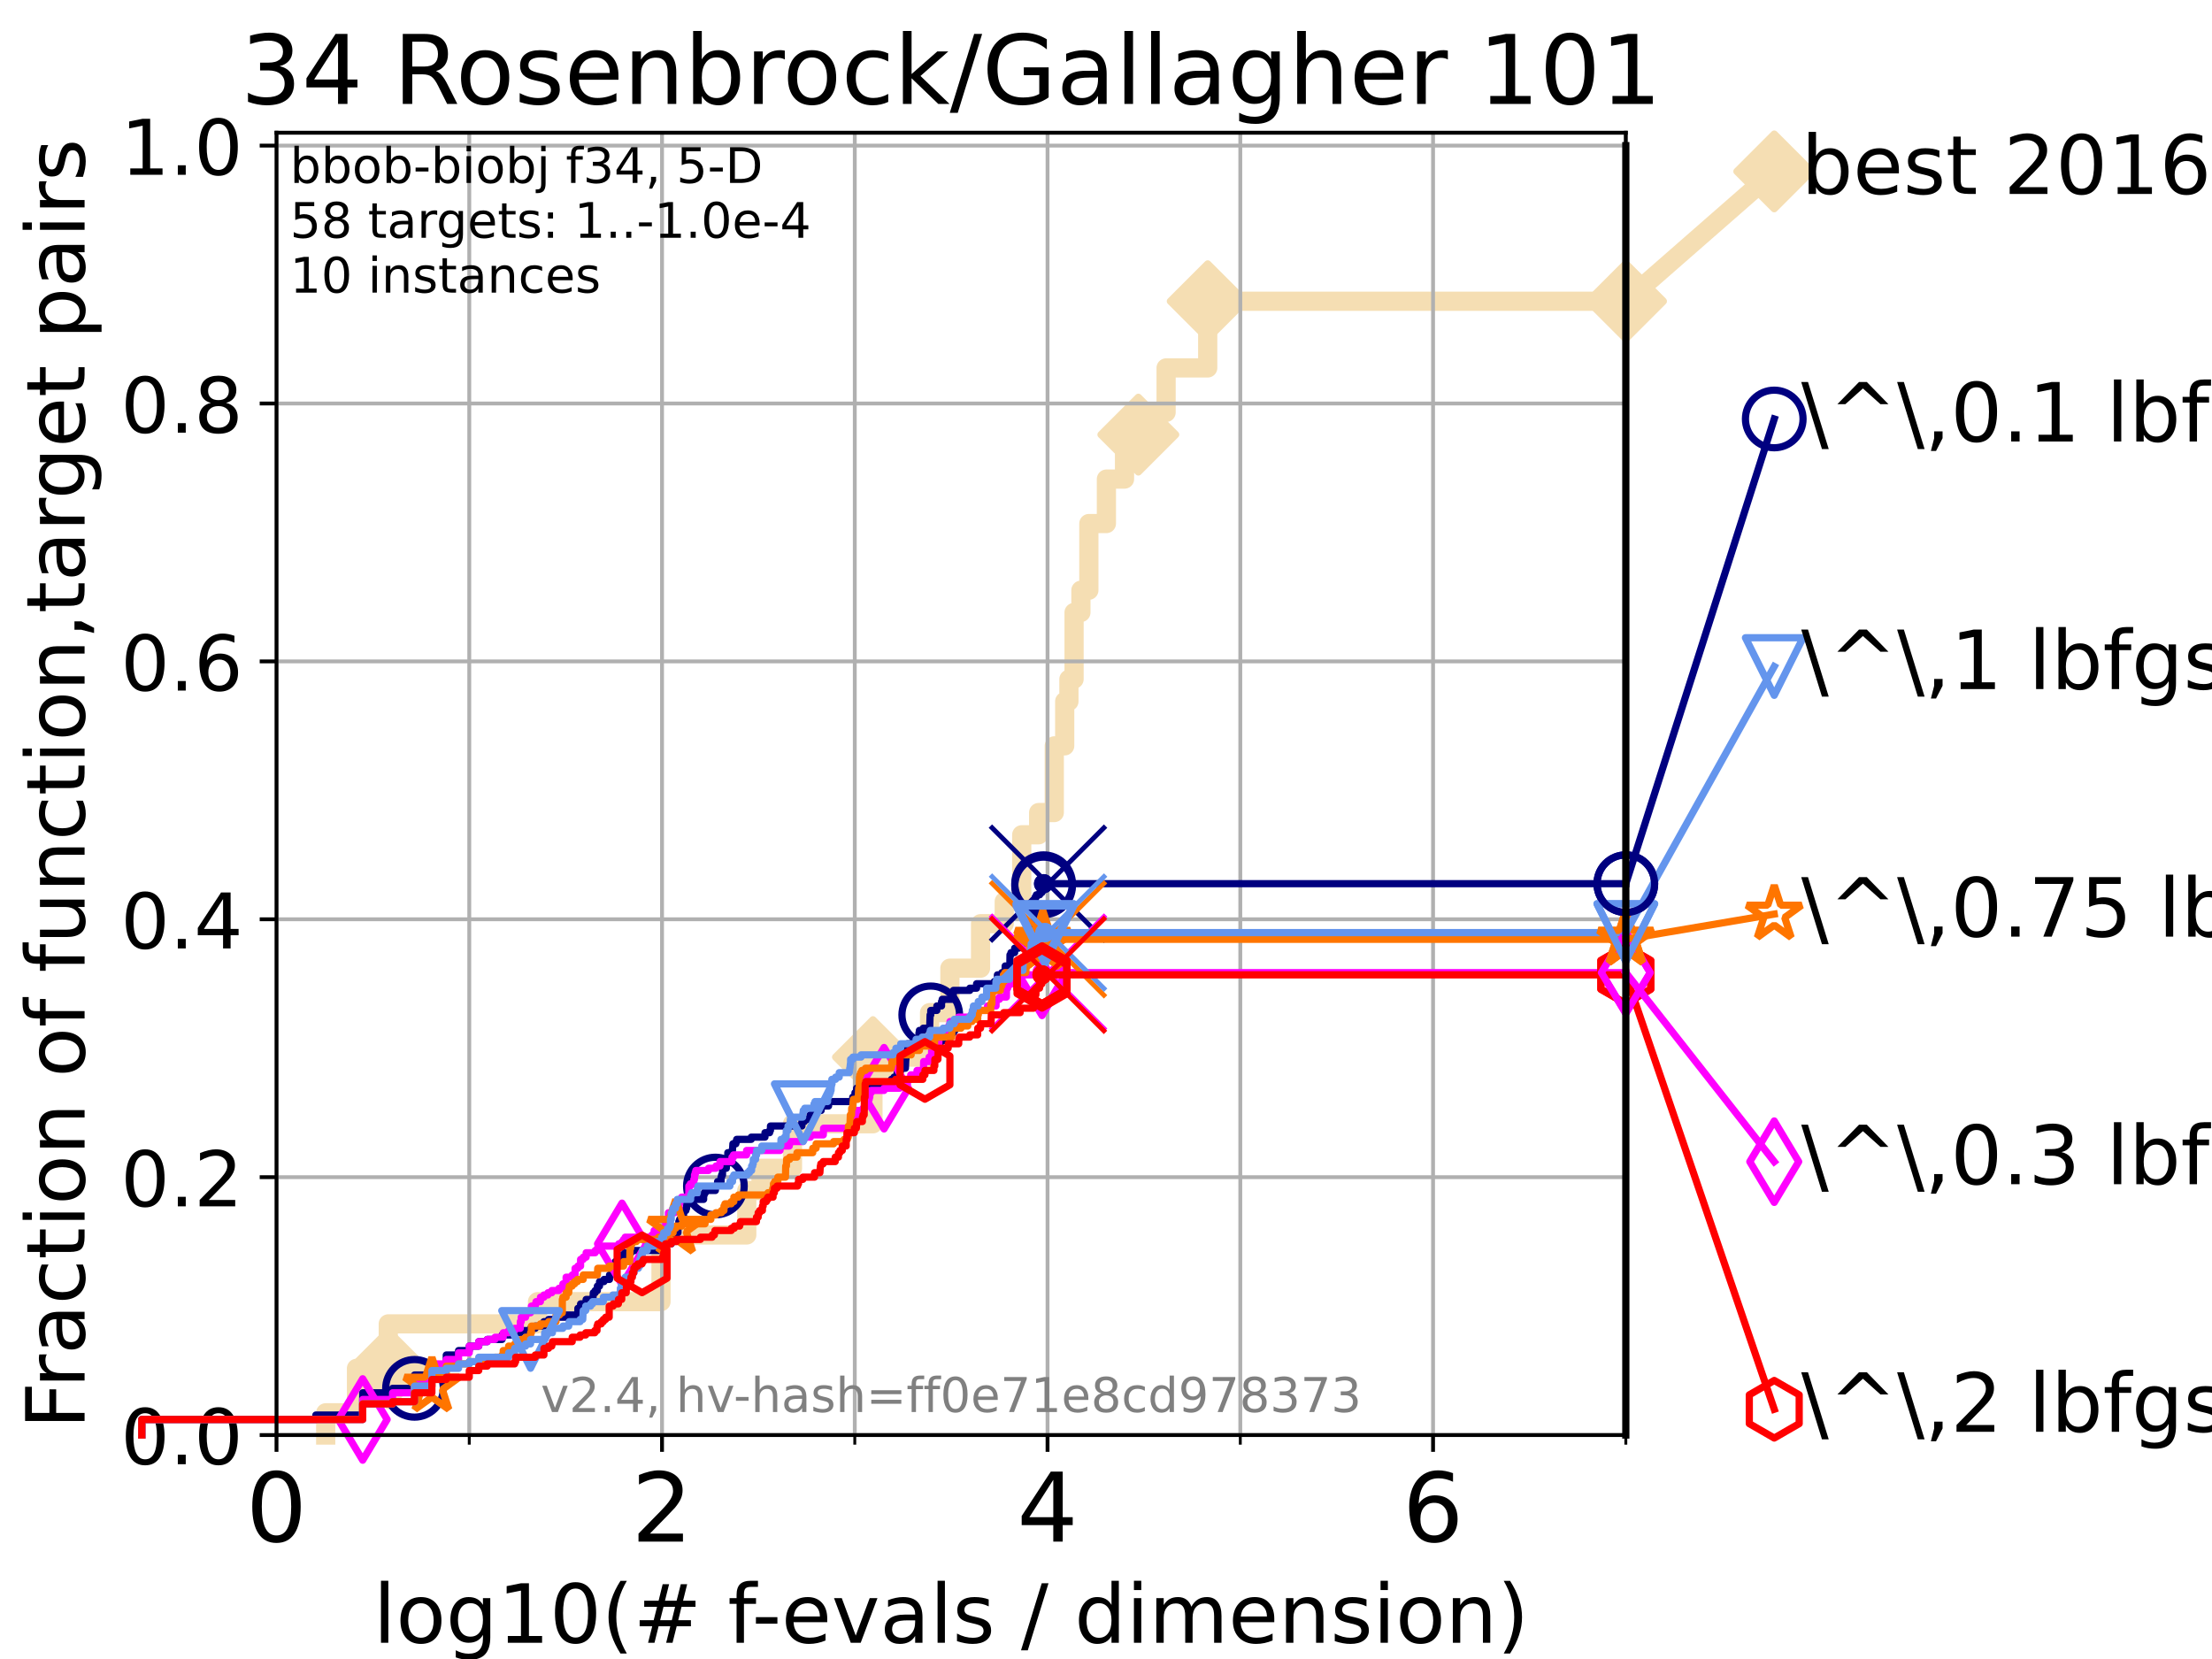 <?xml version="1.0" encoding="utf-8" standalone="no"?>
<!DOCTYPE svg PUBLIC "-//W3C//DTD SVG 1.1//EN"
  "http://www.w3.org/Graphics/SVG/1.1/DTD/svg11.dtd">
<!-- Created with matplotlib (https://matplotlib.org/) -->
<svg height="345.6pt" version="1.1" viewBox="0 0 460.8 345.6" width="460.8pt" xmlns="http://www.w3.org/2000/svg" xmlns:xlink="http://www.w3.org/1999/xlink">
 <defs>
  <style type="text/css">*{stroke-linecap:butt;stroke-linejoin:round;}</style>
 </defs>
 <g id="figure_1">
  <g id="patch_1">
   <path d="M 0 345.6 
L 460.8 345.6 
L 460.8 0 
L 0 0 
z
" style="fill:#ffffff;"/>
  </g>
  <g id="axes_1">
   <g id="patch_2">
    <path d="M 57.6 298.944 
L 338.688 298.944 
L 338.688 27.648 
L 57.6 27.648 
z
" style="fill:#ffffff;"/>
   </g>
   <g id="line2d_1">
    <path d="M 67.851 298.944 
L 67.851 294.313 
L 74.263 294.313 
L 74.263 285.05 
L 80.881 285.05 
L 80.881 275.788 
L 111.975 275.788 
L 111.975 271.157 
L 137.7 271.157 
L 137.7 257.263 
L 155.565 257.263 
L 155.565 248.001 
L 158.53 248.001 
L 158.53 243.37 
L 165.091 243.37 
L 165.091 234.107 
L 181.851 234.107 
L 181.851 220.214 
L 193.645 220.214 
L 193.645 210.951 
L 197.881 210.951 
L 197.881 201.689 
L 204.266 201.689 
L 204.266 192.426 
L 209.202 192.426 
L 209.202 187.795 
L 212.846 187.795 
L 212.846 173.901 
L 216.37 173.901 
L 216.37 169.27 
L 219.627 169.27 
L 219.627 155.377 
L 221.796 155.377 
L 221.796 146.114 
L 222.676 146.114 
L 222.676 141.483 
L 223.747 141.483 
L 223.747 127.589 
L 225.173 127.589 
L 225.173 122.958 
L 226.828 122.958 
L 226.828 109.065 
L 230.482 109.065 
L 230.482 99.802 
L 234.258 99.802 
L 234.258 90.54 
L 237.137 90.54 
L 237.137 85.909 
L 242.921 85.909 
L 242.921 76.646 
L 251.588 76.646 
L 251.588 62.753 
L 338.688 62.753 
" style="fill:none;stroke:#f5deb3;stroke-linecap:square;stroke-width:4;"/>
   </g>
   <g id="line2d_2">
    <defs>
     <path d="M 0 7.778 
L 7.778 0 
L 0 -7.778 
L -7.778 0 
z
" id="mff5999eae1" style="stroke:#f5deb3;stroke-linejoin:miter;stroke-width:1.5;"/>
    </defs>
    <g>
     <use style="fill:#f5deb3;stroke:#f5deb3;stroke-linejoin:miter;stroke-width:1.5;" x="80.881" xlink:href="#mff5999eae1" y="285.05"/>
     <use style="fill:#f5deb3;stroke:#f5deb3;stroke-linejoin:miter;stroke-width:1.5;" x="181.851" xlink:href="#mff5999eae1" y="220.214"/>
     <use style="fill:#f5deb3;stroke:#f5deb3;stroke-linejoin:miter;stroke-width:1.5;" x="237.137" xlink:href="#mff5999eae1" y="90.54"/>
     <use style="fill:#f5deb3;stroke:#f5deb3;stroke-linejoin:miter;stroke-width:1.5;" x="251.588" xlink:href="#mff5999eae1" y="62.753"/>
     <use style="fill:#f5deb3;stroke:#f5deb3;stroke-linejoin:miter;stroke-width:1.5;" x="338.688" xlink:href="#mff5999eae1" y="62.753"/>
    </g>
   </g>
   <g id="line2d_3">
    <path style="fill:none;stroke:#f5deb3;stroke-linecap:square;stroke-width:4;"/>
    <g/>
   </g>
   <g id="line2d_4">
    <path d="M 338.688 62.753 
L 369.608 35.706 
" style="fill:none;stroke:#f5deb3;stroke-linecap:square;stroke-width:4;"/>
    <g>
     <use style="fill:#f5deb3;stroke:#f5deb3;stroke-linejoin:miter;stroke-width:1.5;" x="338.688" xlink:href="#mff5999eae1" y="62.753"/>
     <use style="fill:#f5deb3;stroke:#f5deb3;stroke-linejoin:miter;stroke-width:1.5;" x="369.608" xlink:href="#mff5999eae1" y="35.706"/>
    </g>
   </g>
   <g id="matplotlib.axis_1">
    <g id="xtick_1">
     <g id="line2d_5">
      <path clip-path="url(#pddf8c13705)" d="M 57.6 298.944 
L 57.6 27.648 
" style="fill:none;stroke:#b0b0b0;stroke-linecap:square;stroke-width:0.8;"/>
     </g>
     <g id="line2d_6">
      <defs>
       <path d="M 0 0 
L 0 3.5 
" id="md9b7c5fdb4" style="stroke:#000000;stroke-width:0.8;"/>
      </defs>
      <g>
       <use style="stroke:#000000;stroke-width:0.8;" x="57.6" xlink:href="#md9b7c5fdb4" y="298.944"/>
      </g>
     </g>
     <g id="text_1">
      <!-- 0 -->
      <g transform="translate(51.237 321.141)scale(0.2 -0.2)">
       <defs>
        <path d="M 31.781 66.406 
Q 24.172 66.406 20.328 58.906 
Q 16.5 51.422 16.5 36.375 
Q 16.5 21.391 20.328 13.891 
Q 24.172 6.391 31.781 6.391 
Q 39.453 6.391 43.281 13.891 
Q 47.125 21.391 47.125 36.375 
Q 47.125 51.422 43.281 58.906 
Q 39.453 66.406 31.781 66.406 
z
M 31.781 74.219 
Q 44.047 74.219 50.516 64.516 
Q 56.984 54.828 56.984 36.375 
Q 56.984 17.969 50.516 8.266 
Q 44.047 -1.422 31.781 -1.422 
Q 19.531 -1.422 13.062 8.266 
Q 6.594 17.969 6.594 36.375 
Q 6.594 54.828 13.062 64.516 
Q 19.531 74.219 31.781 74.219 
z
" id="DejaVuSans-48"/>
       </defs>
       <use xlink:href="#DejaVuSans-48"/>
      </g>
     </g>
    </g>
    <g id="xtick_2">
     <g id="line2d_7">
      <path clip-path="url(#pddf8c13705)" d="M 137.911 298.944 
L 137.911 27.648 
" style="fill:none;stroke:#b0b0b0;stroke-linecap:square;stroke-width:0.8;"/>
     </g>
     <g id="line2d_8">
      <g>
       <use style="stroke:#000000;stroke-width:0.8;" x="137.911" xlink:href="#md9b7c5fdb4" y="298.944"/>
      </g>
     </g>
     <g id="text_2">
      <!-- 2 -->
      <g transform="translate(131.548 321.141)scale(0.2 -0.2)">
       <defs>
        <path d="M 19.188 8.297 
L 53.609 8.297 
L 53.609 0 
L 7.328 0 
L 7.328 8.297 
Q 12.938 14.109 22.625 23.891 
Q 32.328 33.688 34.812 36.531 
Q 39.547 41.844 41.422 45.531 
Q 43.312 49.219 43.312 52.781 
Q 43.312 58.594 39.234 62.25 
Q 35.156 65.922 28.609 65.922 
Q 23.969 65.922 18.812 64.312 
Q 13.672 62.703 7.812 59.422 
L 7.812 69.391 
Q 13.766 71.781 18.938 73 
Q 24.125 74.219 28.422 74.219 
Q 39.75 74.219 46.484 68.547 
Q 53.219 62.891 53.219 53.422 
Q 53.219 48.922 51.531 44.891 
Q 49.859 40.875 45.406 35.406 
Q 44.188 33.984 37.641 27.219 
Q 31.109 20.453 19.188 8.297 
z
" id="DejaVuSans-50"/>
       </defs>
       <use xlink:href="#DejaVuSans-50"/>
      </g>
     </g>
    </g>
    <g id="xtick_3">
     <g id="line2d_9">
      <path clip-path="url(#pddf8c13705)" d="M 218.222 298.944 
L 218.222 27.648 
" style="fill:none;stroke:#b0b0b0;stroke-linecap:square;stroke-width:0.8;"/>
     </g>
     <g id="line2d_10">
      <g>
       <use style="stroke:#000000;stroke-width:0.8;" x="218.222" xlink:href="#md9b7c5fdb4" y="298.944"/>
      </g>
     </g>
     <g id="text_3">
      <!-- 4 -->
      <g transform="translate(211.859 321.141)scale(0.2 -0.2)">
       <defs>
        <path d="M 37.797 64.312 
L 12.891 25.391 
L 37.797 25.391 
z
M 35.203 72.906 
L 47.609 72.906 
L 47.609 25.391 
L 58.016 25.391 
L 58.016 17.188 
L 47.609 17.188 
L 47.609 0 
L 37.797 0 
L 37.797 17.188 
L 4.891 17.188 
L 4.891 26.703 
z
" id="DejaVuSans-52"/>
       </defs>
       <use xlink:href="#DejaVuSans-52"/>
      </g>
     </g>
    </g>
    <g id="xtick_4">
     <g id="line2d_11">
      <path clip-path="url(#pddf8c13705)" d="M 298.533 298.944 
L 298.533 27.648 
" style="fill:none;stroke:#b0b0b0;stroke-linecap:square;stroke-width:0.8;"/>
     </g>
     <g id="line2d_12">
      <g>
       <use style="stroke:#000000;stroke-width:0.8;" x="298.533" xlink:href="#md9b7c5fdb4" y="298.944"/>
      </g>
     </g>
     <g id="text_4">
      <!-- 6 -->
      <g transform="translate(292.17 321.141)scale(0.2 -0.2)">
       <defs>
        <path d="M 33.016 40.375 
Q 26.375 40.375 22.484 35.828 
Q 18.609 31.297 18.609 23.391 
Q 18.609 15.531 22.484 10.953 
Q 26.375 6.391 33.016 6.391 
Q 39.656 6.391 43.531 10.953 
Q 47.406 15.531 47.406 23.391 
Q 47.406 31.297 43.531 35.828 
Q 39.656 40.375 33.016 40.375 
z
M 52.594 71.297 
L 52.594 62.312 
Q 48.875 64.062 45.094 64.984 
Q 41.312 65.922 37.594 65.922 
Q 27.828 65.922 22.672 59.328 
Q 17.531 52.734 16.797 39.406 
Q 19.672 43.656 24.016 45.922 
Q 28.375 48.188 33.594 48.188 
Q 44.578 48.188 50.953 41.516 
Q 57.328 34.859 57.328 23.391 
Q 57.328 12.156 50.688 5.359 
Q 44.047 -1.422 33.016 -1.422 
Q 20.359 -1.422 13.672 8.266 
Q 6.984 17.969 6.984 36.375 
Q 6.984 53.656 15.188 63.938 
Q 23.391 74.219 37.203 74.219 
Q 40.922 74.219 44.703 73.484 
Q 48.484 72.75 52.594 71.297 
z
" id="DejaVuSans-54"/>
       </defs>
       <use xlink:href="#DejaVuSans-54"/>
      </g>
     </g>
    </g>
    <g id="xtick_5">
     <g id="line2d_13">
      <path clip-path="url(#pddf8c13705)" d="M 97.755 298.944 
L 97.755 27.648 
" style="fill:none;stroke:#b0b0b0;stroke-linecap:square;stroke-width:0.8;"/>
     </g>
     <g id="line2d_14">
      <defs>
       <path d="M 0 0 
L 0 2 
" id="mc6d6ef0d54" style="stroke:#000000;stroke-width:0.6;"/>
      </defs>
      <g>
       <use style="stroke:#000000;stroke-width:0.6;" x="97.755" xlink:href="#mc6d6ef0d54" y="298.944"/>
      </g>
     </g>
    </g>
    <g id="xtick_6">
     <g id="line2d_15">
      <path clip-path="url(#pddf8c13705)" d="M 178.066 298.944 
L 178.066 27.648 
" style="fill:none;stroke:#b0b0b0;stroke-linecap:square;stroke-width:0.8;"/>
     </g>
     <g id="line2d_16">
      <g>
       <use style="stroke:#000000;stroke-width:0.6;" x="178.066" xlink:href="#mc6d6ef0d54" y="298.944"/>
      </g>
     </g>
    </g>
    <g id="xtick_7">
     <g id="line2d_17">
      <path clip-path="url(#pddf8c13705)" d="M 258.377 298.944 
L 258.377 27.648 
" style="fill:none;stroke:#b0b0b0;stroke-linecap:square;stroke-width:0.8;"/>
     </g>
     <g id="line2d_18">
      <g>
       <use style="stroke:#000000;stroke-width:0.6;" x="258.377" xlink:href="#mc6d6ef0d54" y="298.944"/>
      </g>
     </g>
    </g>
    <g id="xtick_8">
     <g id="line2d_19">
      <path clip-path="url(#pddf8c13705)" d="M 338.688 298.944 
L 338.688 27.648 
" style="fill:none;stroke:#b0b0b0;stroke-linecap:square;stroke-width:0.8;"/>
     </g>
     <g id="line2d_20">
      <g>
       <use style="stroke:#000000;stroke-width:0.6;" x="338.688" xlink:href="#mc6d6ef0d54" y="298.944"/>
      </g>
     </g>
    </g>
    <g id="text_5">
     <!-- log10(# f-evals / dimension) -->
     <g transform="translate(77.764 342.218)scale(0.17 -0.17)">
      <defs>
       <path d="M 9.422 75.984 
L 18.406 75.984 
L 18.406 0 
L 9.422 0 
z
" id="DejaVuSans-108"/>
       <path d="M 30.609 48.391 
Q 23.391 48.391 19.188 42.75 
Q 14.984 37.109 14.984 27.297 
Q 14.984 17.484 19.156 11.844 
Q 23.344 6.203 30.609 6.203 
Q 37.797 6.203 41.984 11.859 
Q 46.188 17.531 46.188 27.297 
Q 46.188 37.016 41.984 42.703 
Q 37.797 48.391 30.609 48.391 
z
M 30.609 56 
Q 42.328 56 49.016 48.375 
Q 55.719 40.766 55.719 27.297 
Q 55.719 13.875 49.016 6.219 
Q 42.328 -1.422 30.609 -1.422 
Q 18.844 -1.422 12.172 6.219 
Q 5.516 13.875 5.516 27.297 
Q 5.516 40.766 12.172 48.375 
Q 18.844 56 30.609 56 
z
" id="DejaVuSans-111"/>
       <path d="M 45.406 27.984 
Q 45.406 37.75 41.375 43.109 
Q 37.359 48.484 30.078 48.484 
Q 22.859 48.484 18.828 43.109 
Q 14.797 37.75 14.797 27.984 
Q 14.797 18.266 18.828 12.891 
Q 22.859 7.516 30.078 7.516 
Q 37.359 7.516 41.375 12.891 
Q 45.406 18.266 45.406 27.984 
z
M 54.391 6.781 
Q 54.391 -7.172 48.188 -13.984 
Q 42 -20.797 29.203 -20.797 
Q 24.469 -20.797 20.266 -20.094 
Q 16.062 -19.391 12.109 -17.922 
L 12.109 -9.188 
Q 16.062 -11.328 19.922 -12.344 
Q 23.781 -13.375 27.781 -13.375 
Q 36.625 -13.375 41.016 -8.766 
Q 45.406 -4.156 45.406 5.172 
L 45.406 9.625 
Q 42.625 4.781 38.281 2.391 
Q 33.938 0 27.875 0 
Q 17.828 0 11.672 7.656 
Q 5.516 15.328 5.516 27.984 
Q 5.516 40.672 11.672 48.328 
Q 17.828 56 27.875 56 
Q 33.938 56 38.281 53.609 
Q 42.625 51.219 45.406 46.391 
L 45.406 54.688 
L 54.391 54.688 
z
" id="DejaVuSans-103"/>
       <path d="M 12.406 8.297 
L 28.516 8.297 
L 28.516 63.922 
L 10.984 60.406 
L 10.984 69.391 
L 28.422 72.906 
L 38.281 72.906 
L 38.281 8.297 
L 54.391 8.297 
L 54.391 0 
L 12.406 0 
z
" id="DejaVuSans-49"/>
       <path d="M 31 75.875 
Q 24.469 64.656 21.281 53.656 
Q 18.109 42.672 18.109 31.391 
Q 18.109 20.125 21.312 9.062 
Q 24.516 -2 31 -13.188 
L 23.188 -13.188 
Q 15.875 -1.703 12.234 9.375 
Q 8.594 20.453 8.594 31.391 
Q 8.594 42.281 12.203 53.312 
Q 15.828 64.359 23.188 75.875 
z
" id="DejaVuSans-40"/>
       <path d="M 51.125 44 
L 36.922 44 
L 32.812 27.688 
L 47.125 27.688 
z
M 43.797 71.781 
L 38.719 51.516 
L 52.984 51.516 
L 58.109 71.781 
L 65.922 71.781 
L 60.891 51.516 
L 76.125 51.516 
L 76.125 44 
L 58.984 44 
L 54.984 27.688 
L 70.516 27.688 
L 70.516 20.219 
L 53.078 20.219 
L 48 0 
L 40.188 0 
L 45.219 20.219 
L 30.906 20.219 
L 25.875 0 
L 18.016 0 
L 23.094 20.219 
L 7.719 20.219 
L 7.719 27.688 
L 24.906 27.688 
L 29 44 
L 13.281 44 
L 13.281 51.516 
L 30.906 51.516 
L 35.891 71.781 
z
" id="DejaVuSans-35"/>
       <path id="DejaVuSans-32"/>
       <path d="M 37.109 75.984 
L 37.109 68.5 
L 28.516 68.5 
Q 23.688 68.5 21.797 66.547 
Q 19.922 64.594 19.922 59.516 
L 19.922 54.688 
L 34.719 54.688 
L 34.719 47.703 
L 19.922 47.703 
L 19.922 0 
L 10.891 0 
L 10.891 47.703 
L 2.297 47.703 
L 2.297 54.688 
L 10.891 54.688 
L 10.891 58.5 
Q 10.891 67.625 15.141 71.797 
Q 19.391 75.984 28.609 75.984 
z
" id="DejaVuSans-102"/>
       <path d="M 4.891 31.391 
L 31.203 31.391 
L 31.203 23.391 
L 4.891 23.391 
z
" id="DejaVuSans-45"/>
       <path d="M 56.203 29.594 
L 56.203 25.203 
L 14.891 25.203 
Q 15.484 15.922 20.484 11.062 
Q 25.484 6.203 34.422 6.203 
Q 39.594 6.203 44.453 7.469 
Q 49.312 8.734 54.109 11.281 
L 54.109 2.781 
Q 49.266 0.734 44.188 -0.344 
Q 39.109 -1.422 33.891 -1.422 
Q 20.797 -1.422 13.156 6.188 
Q 5.516 13.812 5.516 26.812 
Q 5.516 40.234 12.766 48.109 
Q 20.016 56 32.328 56 
Q 43.359 56 49.781 48.891 
Q 56.203 41.797 56.203 29.594 
z
M 47.219 32.234 
Q 47.125 39.594 43.094 43.984 
Q 39.062 48.391 32.422 48.391 
Q 24.906 48.391 20.391 44.141 
Q 15.875 39.891 15.188 32.172 
z
" id="DejaVuSans-101"/>
       <path d="M 2.984 54.688 
L 12.5 54.688 
L 29.594 8.797 
L 46.688 54.688 
L 56.203 54.688 
L 35.688 0 
L 23.484 0 
z
" id="DejaVuSans-118"/>
       <path d="M 34.281 27.484 
Q 23.391 27.484 19.188 25 
Q 14.984 22.516 14.984 16.5 
Q 14.984 11.719 18.141 8.906 
Q 21.297 6.109 26.703 6.109 
Q 34.188 6.109 38.703 11.406 
Q 43.219 16.703 43.219 25.484 
L 43.219 27.484 
z
M 52.203 31.203 
L 52.203 0 
L 43.219 0 
L 43.219 8.297 
Q 40.141 3.328 35.547 0.953 
Q 30.953 -1.422 24.312 -1.422 
Q 15.922 -1.422 10.953 3.297 
Q 6 8.016 6 15.922 
Q 6 25.141 12.172 29.828 
Q 18.359 34.516 30.609 34.516 
L 43.219 34.516 
L 43.219 35.406 
Q 43.219 41.609 39.141 45 
Q 35.062 48.391 27.688 48.391 
Q 23 48.391 18.547 47.266 
Q 14.109 46.141 10.016 43.891 
L 10.016 52.203 
Q 14.938 54.109 19.578 55.047 
Q 24.219 56 28.609 56 
Q 40.484 56 46.344 49.844 
Q 52.203 43.703 52.203 31.203 
z
" id="DejaVuSans-97"/>
       <path d="M 44.281 53.078 
L 44.281 44.578 
Q 40.484 46.531 36.375 47.5 
Q 32.281 48.484 27.875 48.484 
Q 21.188 48.484 17.844 46.438 
Q 14.5 44.391 14.5 40.281 
Q 14.5 37.156 16.891 35.375 
Q 19.281 33.594 26.516 31.984 
L 29.594 31.297 
Q 39.156 29.25 43.188 25.516 
Q 47.219 21.781 47.219 15.094 
Q 47.219 7.469 41.188 3.016 
Q 35.156 -1.422 24.609 -1.422 
Q 20.219 -1.422 15.453 -0.562 
Q 10.688 0.297 5.422 2 
L 5.422 11.281 
Q 10.406 8.688 15.234 7.391 
Q 20.062 6.109 24.812 6.109 
Q 31.156 6.109 34.562 8.281 
Q 37.984 10.453 37.984 14.406 
Q 37.984 18.062 35.516 20.016 
Q 33.062 21.969 24.703 23.781 
L 21.578 24.516 
Q 13.234 26.266 9.516 29.906 
Q 5.812 33.547 5.812 39.891 
Q 5.812 47.609 11.281 51.797 
Q 16.75 56 26.812 56 
Q 31.781 56 36.172 55.266 
Q 40.578 54.547 44.281 53.078 
z
" id="DejaVuSans-115"/>
       <path d="M 25.391 72.906 
L 33.688 72.906 
L 8.297 -9.281 
L 0 -9.281 
z
" id="DejaVuSans-47"/>
       <path d="M 45.406 46.391 
L 45.406 75.984 
L 54.391 75.984 
L 54.391 0 
L 45.406 0 
L 45.406 8.203 
Q 42.578 3.328 38.25 0.953 
Q 33.938 -1.422 27.875 -1.422 
Q 17.969 -1.422 11.734 6.484 
Q 5.516 14.406 5.516 27.297 
Q 5.516 40.188 11.734 48.094 
Q 17.969 56 27.875 56 
Q 33.938 56 38.25 53.625 
Q 42.578 51.266 45.406 46.391 
z
M 14.797 27.297 
Q 14.797 17.391 18.875 11.75 
Q 22.953 6.109 30.078 6.109 
Q 37.203 6.109 41.297 11.75 
Q 45.406 17.391 45.406 27.297 
Q 45.406 37.203 41.297 42.844 
Q 37.203 48.484 30.078 48.484 
Q 22.953 48.484 18.875 42.844 
Q 14.797 37.203 14.797 27.297 
z
" id="DejaVuSans-100"/>
       <path d="M 9.422 54.688 
L 18.406 54.688 
L 18.406 0 
L 9.422 0 
z
M 9.422 75.984 
L 18.406 75.984 
L 18.406 64.594 
L 9.422 64.594 
z
" id="DejaVuSans-105"/>
       <path d="M 52 44.188 
Q 55.375 50.25 60.062 53.125 
Q 64.75 56 71.094 56 
Q 79.641 56 84.281 50.016 
Q 88.922 44.047 88.922 33.016 
L 88.922 0 
L 79.891 0 
L 79.891 32.719 
Q 79.891 40.578 77.094 44.375 
Q 74.312 48.188 68.609 48.188 
Q 61.625 48.188 57.562 43.547 
Q 53.516 38.922 53.516 30.906 
L 53.516 0 
L 44.484 0 
L 44.484 32.719 
Q 44.484 40.625 41.703 44.406 
Q 38.922 48.188 33.109 48.188 
Q 26.219 48.188 22.156 43.531 
Q 18.109 38.875 18.109 30.906 
L 18.109 0 
L 9.078 0 
L 9.078 54.688 
L 18.109 54.688 
L 18.109 46.188 
Q 21.188 51.219 25.484 53.609 
Q 29.781 56 35.688 56 
Q 41.656 56 45.828 52.969 
Q 50 49.953 52 44.188 
z
" id="DejaVuSans-109"/>
       <path d="M 54.891 33.016 
L 54.891 0 
L 45.906 0 
L 45.906 32.719 
Q 45.906 40.484 42.875 44.328 
Q 39.844 48.188 33.797 48.188 
Q 26.516 48.188 22.312 43.547 
Q 18.109 38.922 18.109 30.906 
L 18.109 0 
L 9.078 0 
L 9.078 54.688 
L 18.109 54.688 
L 18.109 46.188 
Q 21.344 51.125 25.703 53.562 
Q 30.078 56 35.797 56 
Q 45.219 56 50.047 50.172 
Q 54.891 44.344 54.891 33.016 
z
" id="DejaVuSans-110"/>
       <path d="M 8.016 75.875 
L 15.828 75.875 
Q 23.141 64.359 26.781 53.312 
Q 30.422 42.281 30.422 31.391 
Q 30.422 20.453 26.781 9.375 
Q 23.141 -1.703 15.828 -13.188 
L 8.016 -13.188 
Q 14.5 -2 17.703 9.062 
Q 20.906 20.125 20.906 31.391 
Q 20.906 42.672 17.703 53.656 
Q 14.5 64.656 8.016 75.875 
z
" id="DejaVuSans-41"/>
      </defs>
      <use xlink:href="#DejaVuSans-108"/>
      <use x="27.783" xlink:href="#DejaVuSans-111"/>
      <use x="88.965" xlink:href="#DejaVuSans-103"/>
      <use x="152.441" xlink:href="#DejaVuSans-49"/>
      <use x="216.064" xlink:href="#DejaVuSans-48"/>
      <use x="279.688" xlink:href="#DejaVuSans-40"/>
      <use x="318.701" xlink:href="#DejaVuSans-35"/>
      <use x="402.49" xlink:href="#DejaVuSans-32"/>
      <use x="434.277" xlink:href="#DejaVuSans-102"/>
      <use x="463.982" xlink:href="#DejaVuSans-45"/>
      <use x="500.066" xlink:href="#DejaVuSans-101"/>
      <use x="561.59" xlink:href="#DejaVuSans-118"/>
      <use x="620.77" xlink:href="#DejaVuSans-97"/>
      <use x="682.049" xlink:href="#DejaVuSans-108"/>
      <use x="709.832" xlink:href="#DejaVuSans-115"/>
      <use x="761.932" xlink:href="#DejaVuSans-32"/>
      <use x="793.719" xlink:href="#DejaVuSans-47"/>
      <use x="827.41" xlink:href="#DejaVuSans-32"/>
      <use x="859.197" xlink:href="#DejaVuSans-100"/>
      <use x="922.674" xlink:href="#DejaVuSans-105"/>
      <use x="950.457" xlink:href="#DejaVuSans-109"/>
      <use x="1047.869" xlink:href="#DejaVuSans-101"/>
      <use x="1109.393" xlink:href="#DejaVuSans-110"/>
      <use x="1172.771" xlink:href="#DejaVuSans-115"/>
      <use x="1224.871" xlink:href="#DejaVuSans-105"/>
      <use x="1252.654" xlink:href="#DejaVuSans-111"/>
      <use x="1313.836" xlink:href="#DejaVuSans-110"/>
      <use x="1377.215" xlink:href="#DejaVuSans-41"/>
     </g>
    </g>
   </g>
   <g id="matplotlib.axis_2">
    <g id="ytick_1">
     <g id="line2d_21">
      <path clip-path="url(#pddf8c13705)" d="M 57.6 298.944 
L 338.688 298.944 
" style="fill:none;stroke:#b0b0b0;stroke-linecap:square;stroke-width:0.8;"/>
     </g>
     <g id="line2d_22">
      <defs>
       <path d="M 0 0 
L -3.5 0 
" id="mebb67ae4ae" style="stroke:#000000;stroke-width:0.8;"/>
      </defs>
      <g>
       <use style="stroke:#000000;stroke-width:0.8;" x="57.6" xlink:href="#mebb67ae4ae" y="298.944"/>
      </g>
     </g>
     <g id="text_6">
      <!-- 0.0 -->
      <g transform="translate(25.155 305.023)scale(0.16 -0.16)">
       <defs>
        <path d="M 10.688 12.406 
L 21 12.406 
L 21 0 
L 10.688 0 
z
" id="DejaVuSans-46"/>
       </defs>
       <use xlink:href="#DejaVuSans-48"/>
       <use x="63.623" xlink:href="#DejaVuSans-46"/>
       <use x="95.41" xlink:href="#DejaVuSans-48"/>
      </g>
     </g>
    </g>
    <g id="ytick_2">
     <g id="line2d_23">
      <path clip-path="url(#pddf8c13705)" d="M 57.6 245.222 
L 338.688 245.222 
" style="fill:none;stroke:#b0b0b0;stroke-linecap:square;stroke-width:0.8;"/>
     </g>
     <g id="line2d_24">
      <g>
       <use style="stroke:#000000;stroke-width:0.8;" x="57.6" xlink:href="#mebb67ae4ae" y="245.222"/>
      </g>
     </g>
     <g id="text_7">
      <!-- 0.2 -->
      <g transform="translate(25.155 251.301)scale(0.16 -0.16)">
       <use xlink:href="#DejaVuSans-48"/>
       <use x="63.623" xlink:href="#DejaVuSans-46"/>
       <use x="95.41" xlink:href="#DejaVuSans-50"/>
      </g>
     </g>
    </g>
    <g id="ytick_3">
     <g id="line2d_25">
      <path clip-path="url(#pddf8c13705)" d="M 57.6 191.5 
L 338.688 191.5 
" style="fill:none;stroke:#b0b0b0;stroke-linecap:square;stroke-width:0.8;"/>
     </g>
     <g id="line2d_26">
      <g>
       <use style="stroke:#000000;stroke-width:0.8;" x="57.6" xlink:href="#mebb67ae4ae" y="191.5"/>
      </g>
     </g>
     <g id="text_8">
      <!-- 0.4 -->
      <g transform="translate(25.155 197.579)scale(0.16 -0.16)">
       <use xlink:href="#DejaVuSans-48"/>
       <use x="63.623" xlink:href="#DejaVuSans-46"/>
       <use x="95.41" xlink:href="#DejaVuSans-52"/>
      </g>
     </g>
    </g>
    <g id="ytick_4">
     <g id="line2d_27">
      <path clip-path="url(#pddf8c13705)" d="M 57.6 137.778 
L 338.688 137.778 
" style="fill:none;stroke:#b0b0b0;stroke-linecap:square;stroke-width:0.8;"/>
     </g>
     <g id="line2d_28">
      <g>
       <use style="stroke:#000000;stroke-width:0.8;" x="57.6" xlink:href="#mebb67ae4ae" y="137.778"/>
      </g>
     </g>
     <g id="text_9">
      <!-- 0.6 -->
      <g transform="translate(25.155 143.857)scale(0.16 -0.16)">
       <use xlink:href="#DejaVuSans-48"/>
       <use x="63.623" xlink:href="#DejaVuSans-46"/>
       <use x="95.41" xlink:href="#DejaVuSans-54"/>
      </g>
     </g>
    </g>
    <g id="ytick_5">
     <g id="line2d_29">
      <path clip-path="url(#pddf8c13705)" d="M 57.6 84.056 
L 338.688 84.056 
" style="fill:none;stroke:#b0b0b0;stroke-linecap:square;stroke-width:0.8;"/>
     </g>
     <g id="line2d_30">
      <g>
       <use style="stroke:#000000;stroke-width:0.8;" x="57.6" xlink:href="#mebb67ae4ae" y="84.056"/>
      </g>
     </g>
     <g id="text_10">
      <!-- 0.8 -->
      <g transform="translate(25.155 90.135)scale(0.16 -0.16)">
       <defs>
        <path d="M 31.781 34.625 
Q 24.75 34.625 20.719 30.859 
Q 16.703 27.094 16.703 20.516 
Q 16.703 13.922 20.719 10.156 
Q 24.75 6.391 31.781 6.391 
Q 38.812 6.391 42.859 10.172 
Q 46.922 13.969 46.922 20.516 
Q 46.922 27.094 42.891 30.859 
Q 38.875 34.625 31.781 34.625 
z
M 21.922 38.812 
Q 15.578 40.375 12.031 44.719 
Q 8.5 49.078 8.5 55.328 
Q 8.5 64.062 14.719 69.141 
Q 20.953 74.219 31.781 74.219 
Q 42.672 74.219 48.875 69.141 
Q 55.078 64.062 55.078 55.328 
Q 55.078 49.078 51.531 44.719 
Q 48 40.375 41.703 38.812 
Q 48.828 37.156 52.797 32.312 
Q 56.781 27.484 56.781 20.516 
Q 56.781 9.906 50.312 4.234 
Q 43.844 -1.422 31.781 -1.422 
Q 19.734 -1.422 13.25 4.234 
Q 6.781 9.906 6.781 20.516 
Q 6.781 27.484 10.781 32.312 
Q 14.797 37.156 21.922 38.812 
z
M 18.312 54.391 
Q 18.312 48.734 21.844 45.562 
Q 25.391 42.391 31.781 42.391 
Q 38.141 42.391 41.719 45.562 
Q 45.312 48.734 45.312 54.391 
Q 45.312 60.062 41.719 63.234 
Q 38.141 66.406 31.781 66.406 
Q 25.391 66.406 21.844 63.234 
Q 18.312 60.062 18.312 54.391 
z
" id="DejaVuSans-56"/>
       </defs>
       <use xlink:href="#DejaVuSans-48"/>
       <use x="63.623" xlink:href="#DejaVuSans-46"/>
       <use x="95.41" xlink:href="#DejaVuSans-56"/>
      </g>
     </g>
    </g>
    <g id="ytick_6">
     <g id="line2d_31">
      <path clip-path="url(#pddf8c13705)" d="M 57.6 30.334 
L 338.688 30.334 
" style="fill:none;stroke:#b0b0b0;stroke-linecap:square;stroke-width:0.8;"/>
     </g>
     <g id="line2d_32">
      <g>
       <use style="stroke:#000000;stroke-width:0.8;" x="57.6" xlink:href="#mebb67ae4ae" y="30.334"/>
      </g>
     </g>
     <g id="text_11">
      <!-- 1.0 -->
      <g transform="translate(25.155 36.413)scale(0.16 -0.16)">
       <use xlink:href="#DejaVuSans-49"/>
       <use x="63.623" xlink:href="#DejaVuSans-46"/>
       <use x="95.41" xlink:href="#DejaVuSans-48"/>
      </g>
     </g>
    </g>
    <g id="text_12">
     <!-- Fraction of function,target pairs -->
     <g transform="translate(17.62 297.681)rotate(-90)scale(0.17 -0.17)">
      <defs>
       <path d="M 9.812 72.906 
L 51.703 72.906 
L 51.703 64.594 
L 19.672 64.594 
L 19.672 43.109 
L 48.578 43.109 
L 48.578 34.812 
L 19.672 34.812 
L 19.672 0 
L 9.812 0 
z
" id="DejaVuSans-70"/>
       <path d="M 41.109 46.297 
Q 39.594 47.172 37.812 47.578 
Q 36.031 48 33.891 48 
Q 26.266 48 22.188 43.047 
Q 18.109 38.094 18.109 28.812 
L 18.109 0 
L 9.078 0 
L 9.078 54.688 
L 18.109 54.688 
L 18.109 46.188 
Q 20.953 51.172 25.484 53.578 
Q 30.031 56 36.531 56 
Q 37.453 56 38.578 55.875 
Q 39.703 55.766 41.062 55.516 
z
" id="DejaVuSans-114"/>
       <path d="M 48.781 52.594 
L 48.781 44.188 
Q 44.969 46.297 41.141 47.344 
Q 37.312 48.391 33.406 48.391 
Q 24.656 48.391 19.812 42.844 
Q 14.984 37.312 14.984 27.297 
Q 14.984 17.281 19.812 11.734 
Q 24.656 6.203 33.406 6.203 
Q 37.312 6.203 41.141 7.25 
Q 44.969 8.297 48.781 10.406 
L 48.781 2.094 
Q 45.016 0.344 40.984 -0.531 
Q 36.969 -1.422 32.422 -1.422 
Q 20.062 -1.422 12.781 6.344 
Q 5.516 14.109 5.516 27.297 
Q 5.516 40.672 12.859 48.328 
Q 20.219 56 33.016 56 
Q 37.156 56 41.109 55.141 
Q 45.062 54.297 48.781 52.594 
z
" id="DejaVuSans-99"/>
       <path d="M 18.312 70.219 
L 18.312 54.688 
L 36.812 54.688 
L 36.812 47.703 
L 18.312 47.703 
L 18.312 18.016 
Q 18.312 11.328 20.141 9.422 
Q 21.969 7.516 27.594 7.516 
L 36.812 7.516 
L 36.812 0 
L 27.594 0 
Q 17.188 0 13.234 3.875 
Q 9.281 7.766 9.281 18.016 
L 9.281 47.703 
L 2.688 47.703 
L 2.688 54.688 
L 9.281 54.688 
L 9.281 70.219 
z
" id="DejaVuSans-116"/>
       <path d="M 8.5 21.578 
L 8.5 54.688 
L 17.484 54.688 
L 17.484 21.922 
Q 17.484 14.156 20.5 10.266 
Q 23.531 6.391 29.594 6.391 
Q 36.859 6.391 41.078 11.031 
Q 45.312 15.672 45.312 23.688 
L 45.312 54.688 
L 54.297 54.688 
L 54.297 0 
L 45.312 0 
L 45.312 8.406 
Q 42.047 3.422 37.719 1 
Q 33.406 -1.422 27.688 -1.422 
Q 18.266 -1.422 13.375 4.438 
Q 8.5 10.297 8.5 21.578 
z
M 31.109 56 
z
" id="DejaVuSans-117"/>
       <path d="M 11.719 12.406 
L 22.016 12.406 
L 22.016 4 
L 14.016 -11.625 
L 7.719 -11.625 
L 11.719 4 
z
" id="DejaVuSans-44"/>
       <path d="M 18.109 8.203 
L 18.109 -20.797 
L 9.078 -20.797 
L 9.078 54.688 
L 18.109 54.688 
L 18.109 46.391 
Q 20.953 51.266 25.266 53.625 
Q 29.594 56 35.594 56 
Q 45.562 56 51.781 48.094 
Q 58.016 40.188 58.016 27.297 
Q 58.016 14.406 51.781 6.484 
Q 45.562 -1.422 35.594 -1.422 
Q 29.594 -1.422 25.266 0.953 
Q 20.953 3.328 18.109 8.203 
z
M 48.688 27.297 
Q 48.688 37.203 44.609 42.844 
Q 40.531 48.484 33.406 48.484 
Q 26.266 48.484 22.188 42.844 
Q 18.109 37.203 18.109 27.297 
Q 18.109 17.391 22.188 11.75 
Q 26.266 6.109 33.406 6.109 
Q 40.531 6.109 44.609 11.75 
Q 48.688 17.391 48.688 27.297 
z
" id="DejaVuSans-112"/>
      </defs>
      <use xlink:href="#DejaVuSans-70"/>
      <use x="50.27" xlink:href="#DejaVuSans-114"/>
      <use x="91.383" xlink:href="#DejaVuSans-97"/>
      <use x="152.662" xlink:href="#DejaVuSans-99"/>
      <use x="207.643" xlink:href="#DejaVuSans-116"/>
      <use x="246.852" xlink:href="#DejaVuSans-105"/>
      <use x="274.635" xlink:href="#DejaVuSans-111"/>
      <use x="335.816" xlink:href="#DejaVuSans-110"/>
      <use x="399.195" xlink:href="#DejaVuSans-32"/>
      <use x="430.982" xlink:href="#DejaVuSans-111"/>
      <use x="492.164" xlink:href="#DejaVuSans-102"/>
      <use x="527.369" xlink:href="#DejaVuSans-32"/>
      <use x="559.156" xlink:href="#DejaVuSans-102"/>
      <use x="594.361" xlink:href="#DejaVuSans-117"/>
      <use x="657.74" xlink:href="#DejaVuSans-110"/>
      <use x="721.119" xlink:href="#DejaVuSans-99"/>
      <use x="776.1" xlink:href="#DejaVuSans-116"/>
      <use x="815.309" xlink:href="#DejaVuSans-105"/>
      <use x="843.092" xlink:href="#DejaVuSans-111"/>
      <use x="904.273" xlink:href="#DejaVuSans-110"/>
      <use x="967.652" xlink:href="#DejaVuSans-44"/>
      <use x="999.439" xlink:href="#DejaVuSans-116"/>
      <use x="1038.648" xlink:href="#DejaVuSans-97"/>
      <use x="1099.928" xlink:href="#DejaVuSans-114"/>
      <use x="1139.291" xlink:href="#DejaVuSans-103"/>
      <use x="1202.768" xlink:href="#DejaVuSans-101"/>
      <use x="1264.291" xlink:href="#DejaVuSans-116"/>
      <use x="1303.5" xlink:href="#DejaVuSans-32"/>
      <use x="1335.287" xlink:href="#DejaVuSans-112"/>
      <use x="1398.764" xlink:href="#DejaVuSans-97"/>
      <use x="1460.043" xlink:href="#DejaVuSans-105"/>
      <use x="1487.826" xlink:href="#DejaVuSans-114"/>
      <use x="1528.939" xlink:href="#DejaVuSans-115"/>
     </g>
    </g>
   </g>
   <g id="line2d_33">
    <defs>
     <path d="M 0 1.5 
C 0.398 1.5 0.779 1.342 1.061 1.061 
C 1.342 0.779 1.5 0.398 1.5 0 
C 1.5 -0.398 1.342 -0.779 1.061 -1.061 
C 0.779 -1.342 0.398 -1.5 0 -1.5 
C -0.398 -1.5 -0.779 -1.342 -1.061 -1.061 
C -1.342 -0.779 -1.5 -0.398 -1.5 0 
C -1.5 0.398 -1.342 0.779 -1.061 1.061 
C -0.779 1.342 -0.398 1.5 0 1.5 
z
" id="mf9460a5710" style="stroke:#f5deb3;"/>
    </defs>
    <g>
     <use style="fill:#f5deb3;stroke:#f5deb3;" x="251.588" xlink:href="#mf9460a5710" y="62.753"/>
     <use style="fill:#f5deb3;stroke:#f5deb3;" x="251.588" xlink:href="#mf9460a5710" y="62.753"/>
    </g>
   </g>
   <g id="line2d_34">
    <defs>
     <path d="M 0 1.5 
C 0.398 1.5 0.779 1.342 1.061 1.061 
C 1.342 0.779 1.5 0.398 1.5 0 
C 1.5 -0.398 1.342 -0.779 1.061 -1.061 
C 0.779 -1.342 0.398 -1.5 0 -1.5 
C -0.398 -1.5 -0.779 -1.342 -1.061 -1.061 
C -1.342 -0.779 -1.5 -0.398 -1.5 0 
C -1.5 0.398 -1.342 0.779 -1.061 1.061 
C -0.779 1.342 -0.398 1.5 0 1.5 
z
" id="med9c27756e" style="stroke:#000080;"/>
    </defs>
    <g>
     <use style="fill:#000080;stroke:#000080;" x="217.397" xlink:href="#med9c27756e" y="184.09"/>
     <use style="fill:#000080;stroke:#000080;" x="217.397" xlink:href="#med9c27756e" y="184.09"/>
    </g>
   </g>
   <g id="line2d_35">
    <path d="M 29.533 298.944 
L 29.533 295.702 
L 65.797 295.702 
L 65.797 294.776 
L 75.556 294.776 
L 75.556 290.145 
L 81.776 290.145 
L 81.776 289.218 
L 86.351 289.218 
L 86.351 286.44 
L 89.973 286.44 
L 89.973 284.587 
L 92.969 284.587 
L 92.969 282.272 
L 95.526 282.272 
L 95.526 281.345 
L 97.755 281.345 
L 97.755 280.419 
L 99.732 280.419 
L 99.732 279.493 
L 101.507 279.493 
L 101.507 279.03 
L 104.592 279.03 
L 104.592 278.104 
L 107.213 278.104 
L 107.213 277.64 
L 108.389 277.64 
L 108.389 277.177 
L 110.527 277.177 
L 110.527 276.714 
L 111.506 276.714 
L 111.506 276.251 
L 113.311 276.251 
L 113.311 275.325 
L 114.284 275.325 
L 114.284 274.862 
L 115.835 274.862 
L 115.835 274.399 
L 117.931 274.399 
L 117.931 273.935 
L 120.382 273.935 
L 120.382 272.546 
L 120.945 272.546 
L 120.945 271.62 
L 122.018 271.62 
L 122.105 270.694 
L 123.514 270.694 
L 123.594 269.304 
L 123.985 269.304 
L 123.985 268.841 
L 124.444 268.841 
L 124.444 267.915 
L 124.892 267.915 
L 124.892 266.989 
L 125.823 266.989 
L 125.823 266.526 
L 126.97 266.526 
L 126.97 265.599 
L 127.358 265.599 
L 127.358 263.747 
L 128.108 263.747 
L 128.169 262.821 
L 128.827 262.821 
L 128.827 262.357 
L 129.518 262.357 
L 129.518 261.431 
L 130.182 261.431 
L 130.182 260.968 
L 131.49 260.968 
L 131.49 260.505 
L 137.416 260.505 
L 137.416 259.579 
L 138.188 259.579 
L 138.188 259.116 
L 139.856 259.116 
L 139.856 258.653 
L 140.011 258.653 
L 140.011 257.726 
L 140.226 257.726 
L 140.226 257.263 
L 140.559 257.263 
L 140.559 256.8 
L 141.235 256.8 
L 141.235 255.411 
L 141.407 255.411 
L 141.407 254.484 
L 141.578 254.484 
L 141.578 254.021 
L 142.079 254.021 
L 142.079 253.095 
L 142.406 253.095 
L 142.406 252.169 
L 142.884 252.169 
L 142.884 251.706 
L 143.041 251.706 
L 143.041 250.779 
L 143.553 250.779 
L 143.553 250.316 
L 144.463 250.316 
L 144.463 249.853 
L 146.58 249.853 
L 146.58 248.927 
L 146.707 248.927 
L 146.707 248.464 
L 146.958 248.464 
L 146.958 248.001 
L 149.031 248.001 
L 149.031 247.075 
L 149.486 247.075 
L 149.486 246.148 
L 150.207 246.148 
L 150.207 245.222 
L 150.327 245.222 
L 150.327 244.759 
L 150.514 244.759 
L 150.514 243.37 
L 151.309 243.37 
L 151.309 242.443 
L 151.613 242.443 
L 151.613 240.128 
L 152.466 240.128 
L 152.466 239.665 
L 152.587 239.665 
L 152.677 238.275 
L 153.294 238.275 
L 153.294 237.812 
L 153.467 237.812 
L 153.467 237.349 
L 156.503 237.349 
L 156.503 236.886 
L 159.355 236.886 
L 159.355 235.96 
L 160.327 235.96 
L 160.327 235.496 
L 160.5 235.496 
L 160.5 234.57 
L 167.054 234.57 
L 167.054 233.644 
L 167.571 233.644 
L 167.571 233.181 
L 168.686 233.181 
L 168.758 232.255 
L 169.56 232.255 
L 169.56 231.792 
L 169.73 231.792 
L 169.73 231.328 
L 171.067 231.328 
L 171.067 230.402 
L 172.607 230.402 
L 172.607 229.476 
L 177.639 229.476 
L 177.639 228.55 
L 178.105 228.55 
L 178.105 227.623 
L 178.446 227.623 
L 178.446 226.697 
L 179.915 226.697 
L 179.915 225.771 
L 185.653 225.771 
L 185.707 224.845 
L 186.239 224.845 
L 186.239 224.382 
L 186.888 224.382 
L 186.888 223.455 
L 187.23 223.455 
L 187.23 222.992 
L 187.683 222.992 
L 187.683 222.529 
L 188.615 222.529 
L 188.694 220.677 
L 188.729 220.677 
L 188.774 218.824 
L 188.993 218.824 
L 189.016 217.435 
L 190.203 217.435 
L 190.203 216.972 
L 191.367 216.972 
L 191.445 215.119 
L 191.522 215.119 
L 191.522 214.656 
L 192.333 214.656 
L 192.333 214.193 
L 193.665 214.193 
L 193.759 211.414 
L 193.893 211.414 
L 193.893 210.488 
L 195.163 210.488 
L 195.163 209.562 
L 196.141 209.562 
L 196.141 208.635 
L 196.281 208.635 
L 196.281 208.172 
L 198.545 208.172 
L 198.609 206.32 
L 202.03 206.32 
L 202.03 205.857 
L 203.44 205.857 
L 203.44 204.931 
L 207.125 204.931 
L 207.125 204.467 
L 207.765 204.467 
L 207.78 203.078 
L 208.714 203.078 
L 208.714 202.615 
L 209.379 202.615 
L 209.396 201.226 
L 210.365 201.226 
L 210.397 198.91 
L 210.604 198.91 
L 210.604 198.447 
L 211.37 198.447 
L 211.37 197.521 
L 212.192 197.521 
L 212.192 197.057 
L 212.707 197.057 
L 212.707 196.594 
L 213.386 196.594 
L 213.386 195.668 
L 213.764 195.668 
L 213.772 193.353 
L 214.905 193.353 
L 214.905 192.889 
L 215.463 192.889 
L 215.482 188.721 
L 215.638 188.721 
L 215.653 186.869 
L 215.892 186.869 
L 215.892 186.406 
L 216.588 186.406 
L 216.588 185.943 
L 217.044 185.943 
L 217.044 185.479 
L 217.373 185.479 
L 217.397 184.09 
L 338.688 184.09 
L 338.688 184.09 
" style="fill:none;stroke:#000080;stroke-linecap:square;stroke-width:1.5;"/>
   </g>
   <g id="line2d_36">
    <defs>
     <path d="M 0 6 
C 1.591 6 3.117 5.368 4.243 4.243 
C 5.368 3.117 6 1.591 6 0 
C 6 -1.591 5.368 -3.117 4.243 -4.243 
C 3.117 -5.368 1.591 -6 0 -6 
C -1.591 -6 -3.117 -5.368 -4.243 -4.243 
C -5.368 -3.117 -6 -1.591 -6 0 
C -6 1.591 -5.368 3.117 -4.243 4.243 
C -3.117 5.368 -1.591 6 0 6 
z
" id="m68da65cfb4" style="stroke:#000080;stroke-width:1.5;"/>
    </defs>
    <g>
     <use style="fill-opacity:0;stroke:#000080;stroke-width:1.5;" x="86.351" xlink:href="#m68da65cfb4" y="289.218"/>
     <use style="fill-opacity:0;stroke:#000080;stroke-width:1.5;" x="149.031" xlink:href="#m68da65cfb4" y="247.075"/>
     <use style="fill-opacity:0;stroke:#000080;stroke-width:1.5;" x="193.893" xlink:href="#m68da65cfb4" y="211.414"/>
     <use style="fill-opacity:0;stroke:#000080;stroke-width:1.5;" x="217.397" xlink:href="#m68da65cfb4" y="184.553"/>
     <use style="fill-opacity:0;stroke:#000080;stroke-width:1.5;" x="217.397" xlink:href="#m68da65cfb4" y="184.09"/>
     <use style="fill-opacity:0;stroke:#000080;stroke-width:1.5;" x="338.688" xlink:href="#m68da65cfb4" y="184.09"/>
    </g>
   </g>
   <g id="line2d_37">
    <path style="fill:none;stroke:#000080;stroke-linecap:square;stroke-width:1.5;"/>
    <g/>
   </g>
   <g id="line2d_38">
    <path clip-path="url(#pddf8c13705)" d="M 218.313 184.09 
" style="fill:none;stroke:#000080;stroke-linecap:square;stroke-width:1.5;"/>
    <defs>
     <path d="M -12 12 
L 12 -12 
M -12 -12 
L 12 12 
" id="m46365b8ebb" style="stroke:#000080;"/>
    </defs>
    <g clip-path="url(#pddf8c13705)">
     <use style="fill:#000080;stroke:#000080;" x="218.313" xlink:href="#m46365b8ebb" y="184.09"/>
    </g>
   </g>
   <g id="line2d_39">
    <defs>
     <path d="M 0 1.5 
C 0.398 1.5 0.779 1.342 1.061 1.061 
C 1.342 0.779 1.5 0.398 1.5 0 
C 1.5 -0.398 1.342 -0.779 1.061 -1.061 
C 0.779 -1.342 0.398 -1.5 0 -1.5 
C -0.398 -1.5 -0.779 -1.342 -1.061 -1.061 
C -1.342 -0.779 -1.5 -0.398 -1.5 0 
C -1.5 0.398 -1.342 0.779 -1.061 1.061 
C -0.779 1.342 -0.398 1.5 0 1.5 
z
" id="m265f235001" style="stroke:#ff00ff;"/>
    </defs>
    <g>
     <use style="fill:#ff00ff;stroke:#ff00ff;" x="217.075" xlink:href="#m265f235001" y="202.615"/>
     <use style="fill:#ff00ff;stroke:#ff00ff;" x="217.075" xlink:href="#m265f235001" y="202.615"/>
    </g>
   </g>
   <g id="line2d_40">
    <path d="M 29.533 298.944 
L 29.533 295.702 
L 75.556 295.702 
L 75.556 291.534 
L 81.776 291.534 
L 81.776 290.145 
L 86.351 290.145 
L 86.351 287.366 
L 89.973 287.366 
L 89.973 284.124 
L 92.969 284.124 
L 92.969 283.198 
L 95.526 283.198 
L 95.526 281.809 
L 97.755 281.809 
L 97.755 280.419 
L 99.732 280.419 
L 99.732 279.493 
L 101.507 279.493 
L 101.507 279.03 
L 103.118 279.03 
L 103.118 278.567 
L 104.826 278.567 
L 104.826 277.64 
L 105.952 277.64 
L 105.952 277.177 
L 107.213 277.177 
L 107.213 276.714 
L 108.389 276.714 
L 108.389 275.325 
L 108.578 275.325 
L 108.578 274.399 
L 109.491 274.399 
L 109.491 273.935 
L 109.668 273.935 
L 109.668 273.472 
L 110.527 273.472 
L 110.527 273.009 
L 110.694 273.009 
L 110.694 272.083 
L 111.506 272.083 
L 111.506 271.62 
L 111.663 271.62 
L 111.663 271.157 
L 112.581 271.157 
L 112.581 270.231 
L 113.311 270.231 
L 113.311 269.767 
L 114.148 269.767 
L 114.148 269.304 
L 114.947 269.304 
L 114.947 268.841 
L 116.443 268.841 
L 116.443 268.378 
L 117.145 268.378 
L 117.145 267.915 
L 117.26 267.915 
L 117.26 267.452 
L 117.931 267.452 
L 117.931 266.062 
L 119.199 266.062 
L 119.199 265.599 
L 119.801 265.599 
L 119.801 264.21 
L 120.382 264.21 
L 120.382 263.747 
L 120.945 263.747 
L 120.945 262.357 
L 121.49 262.357 
L 121.49 261.894 
L 122.105 261.894 
L 122.105 260.968 
L 123.985 260.968 
L 123.985 260.505 
L 124.444 260.505 
L 124.444 260.042 
L 124.965 260.042 
L 124.965 259.579 
L 128.886 259.579 
L 128.886 259.116 
L 129.574 259.116 
L 129.574 258.653 
L 129.909 258.653 
L 129.909 258.189 
L 130.237 258.189 
L 130.237 257.726 
L 135.8 257.726 
L 135.8 257.263 
L 136.266 257.263 
L 136.266 256.337 
L 138.015 256.337 
L 138.015 255.874 
L 138.662 255.874 
L 138.662 254.948 
L 139.058 254.948 
L 139.058 254.021 
L 139.253 254.021 
L 139.253 252.632 
L 140.559 252.632 
L 140.559 251.706 
L 141.493 251.706 
L 141.493 250.779 
L 141.606 250.779 
L 141.606 249.853 
L 141.997 249.853 
L 141.997 249.39 
L 143.477 249.39 
L 143.502 247.075 
L 143.804 247.075 
L 143.804 246.611 
L 144.534 246.611 
L 144.534 245.685 
L 144.677 245.685 
L 144.677 244.759 
L 144.818 244.759 
L 144.818 244.296 
L 144.959 244.296 
L 144.959 243.833 
L 147.59 243.833 
L 147.59 243.37 
L 149.141 243.37 
L 149.141 242.906 
L 149.981 242.906 
L 149.981 241.98 
L 152.482 241.98 
L 152.482 241.054 
L 152.796 241.054 
L 152.796 240.591 
L 155.527 240.591 
L 155.527 239.665 
L 162.5 239.665 
L 162.5 238.738 
L 164.425 238.738 
L 164.425 238.275 
L 164.562 238.275 
L 164.562 237.812 
L 167.262 237.812 
L 167.262 236.886 
L 168.835 236.886 
L 168.835 236.423 
L 171.509 236.423 
L 171.57 235.033 
L 177.496 235.033 
L 177.517 232.718 
L 177.65 232.718 
L 177.65 232.255 
L 178.5 232.255 
L 178.5 231.328 
L 179.792 231.328 
L 179.792 230.865 
L 180.154 230.865 
L 180.265 229.939 
L 180.852 229.939 
L 180.852 229.013 
L 181.071 229.013 
L 181.071 228.55 
L 181.193 228.55 
L 181.193 227.623 
L 181.491 227.623 
L 181.491 227.16 
L 184.164 227.16 
L 184.164 226.697 
L 187.428 226.697 
L 187.428 225.771 
L 189.044 225.771 
L 189.044 224.845 
L 189.718 224.845 
L 189.718 223.918 
L 191.033 223.918 
L 191.033 222.992 
L 192.378 222.992 
L 192.415 221.14 
L 193.545 221.14 
L 193.545 220.214 
L 194.053 220.214 
L 194.075 218.824 
L 194.563 218.824 
L 194.563 218.361 
L 195.533 218.361 
L 195.641 215.582 
L 197.235 215.582 
L 197.311 214.656 
L 197.604 214.656 
L 197.604 213.73 
L 197.905 213.73 
L 197.905 212.804 
L 199.683 212.804 
L 199.683 211.877 
L 202.521 211.877 
L 202.521 210.951 
L 202.804 210.951 
L 202.804 210.488 
L 205.723 210.488 
L 205.723 209.562 
L 207.498 209.562 
L 207.506 208.172 
L 208.208 208.172 
L 208.208 207.709 
L 209.65 207.709 
L 209.677 205.857 
L 209.931 205.857 
L 209.931 205.394 
L 210.138 205.394 
L 210.138 204.931 
L 211.432 204.931 
L 211.432 204.467 
L 212.858 204.467 
L 212.861 203.078 
L 217.075 203.078 
L 217.075 202.615 
L 338.688 202.615 
L 338.688 202.615 
" style="fill:none;stroke:#ff00ff;stroke-linecap:square;stroke-width:1.5;"/>
   </g>
   <g id="line2d_41">
    <defs>
     <path d="M 0 8.485 
L 5.091 0 
L 0 -8.485 
L -5.091 0 
z
" id="m334a319189" style="stroke:#ff00ff;stroke-linejoin:miter;stroke-width:1.5;"/>
    </defs>
    <g>
     <use style="fill-opacity:0;stroke:#ff00ff;stroke-linejoin:miter;stroke-width:1.5;" x="75.556" xlink:href="#m334a319189" y="295.702"/>
     <use style="fill-opacity:0;stroke:#ff00ff;stroke-linejoin:miter;stroke-width:1.5;" x="129.574" xlink:href="#m334a319189" y="259.116"/>
     <use style="fill-opacity:0;stroke:#ff00ff;stroke-linejoin:miter;stroke-width:1.5;" x="184.164" xlink:href="#m334a319189" y="226.697"/>
     <use style="fill-opacity:0;stroke:#ff00ff;stroke-linejoin:miter;stroke-width:1.5;" x="217.075" xlink:href="#m334a319189" y="203.078"/>
     <use style="fill-opacity:0;stroke:#ff00ff;stroke-linejoin:miter;stroke-width:1.5;" x="217.075" xlink:href="#m334a319189" y="202.615"/>
     <use style="fill-opacity:0;stroke:#ff00ff;stroke-linejoin:miter;stroke-width:1.5;" x="338.688" xlink:href="#m334a319189" y="202.615"/>
    </g>
   </g>
   <g id="line2d_42">
    <path style="fill:none;stroke:#ff00ff;stroke-linecap:square;stroke-width:1.5;"/>
    <g/>
   </g>
   <g id="line2d_43">
    <path clip-path="url(#pddf8c13705)" d="M 218.32 202.615 
" style="fill:none;stroke:#ff00ff;stroke-linecap:square;stroke-width:1.5;"/>
    <defs>
     <path d="M -12 12 
L 12 -12 
M -12 -12 
L 12 12 
" id="m1743fbd9ac" style="stroke:#ff00ff;"/>
    </defs>
    <g clip-path="url(#pddf8c13705)">
     <use style="fill:#ff00ff;stroke:#ff00ff;" x="218.32" xlink:href="#m1743fbd9ac" y="202.615"/>
    </g>
   </g>
   <g id="line2d_44">
    <defs>
     <path d="M 0 1.5 
C 0.398 1.5 0.779 1.342 1.061 1.061 
C 1.342 0.779 1.5 0.398 1.5 0 
C 1.5 -0.398 1.342 -0.779 1.061 -1.061 
C 0.779 -1.342 0.398 -1.5 0 -1.5 
C -0.398 -1.5 -0.779 -1.342 -1.061 -1.061 
C -1.342 -0.779 -1.5 -0.398 -1.5 0 
C -1.5 0.398 -1.342 0.779 -1.061 1.061 
C -0.779 1.342 -0.398 1.5 0 1.5 
z
" id="m6ee5f09157" style="stroke:#ff7500;"/>
    </defs>
    <g>
     <use style="fill:#ff7500;stroke:#ff7500;" x="217.243" xlink:href="#m6ee5f09157" y="195.668"/>
     <use style="fill:#ff7500;stroke:#ff7500;" x="217.243" xlink:href="#m6ee5f09157" y="195.668"/>
    </g>
   </g>
   <g id="line2d_45">
    <path d="M 29.533 298.944 
L 29.533 295.702 
L 75.556 295.702 
L 75.556 292.46 
L 81.776 292.46 
L 81.776 291.997 
L 86.351 291.997 
L 86.351 288.755 
L 89.973 288.755 
L 89.973 286.44 
L 92.969 286.44 
L 92.969 284.587 
L 95.526 284.587 
L 95.526 284.124 
L 97.755 284.124 
L 97.755 283.661 
L 99.732 283.661 
L 99.732 283.198 
L 103.118 283.198 
L 103.118 282.735 
L 104.592 282.735 
L 104.592 282.272 
L 104.826 282.272 
L 104.826 281.345 
L 105.952 281.345 
L 105.952 280.419 
L 107.213 280.419 
L 107.213 279.956 
L 108.578 279.956 
L 108.578 279.03 
L 109.491 279.03 
L 109.491 278.567 
L 110.527 278.567 
L 110.527 277.64 
L 110.694 277.64 
L 110.694 276.251 
L 112.581 276.251 
L 112.581 275.788 
L 114.284 275.788 
L 114.284 275.325 
L 115.835 275.325 
L 115.835 273.935 
L 116.562 273.935 
L 116.562 273.472 
L 117.145 273.472 
L 117.145 270.694 
L 117.26 270.694 
L 117.26 270.231 
L 117.931 270.231 
L 117.931 269.304 
L 118.471 269.304 
L 118.577 267.915 
L 119.199 267.915 
L 119.199 267.452 
L 119.702 267.452 
L 119.702 266.989 
L 120.287 266.989 
L 120.287 266.526 
L 121.49 266.526 
L 121.49 265.599 
L 124.444 265.599 
L 124.52 264.21 
L 126.905 264.21 
L 126.905 263.747 
L 129.909 263.747 
L 129.909 262.821 
L 131.185 262.821 
L 131.236 260.042 
L 131.389 260.042 
L 131.389 259.116 
L 131.691 259.116 
L 131.691 258.653 
L 132.565 258.653 
L 132.565 258.189 
L 137.199 258.189 
L 137.199 257.726 
L 139.446 257.726 
L 139.446 256.8 
L 140.226 256.8 
L 140.226 255.874 
L 140.768 255.874 
L 140.768 255.411 
L 142.079 255.411 
L 142.079 254.948 
L 146.875 254.948 
L 146.875 254.021 
L 148.084 254.021 
L 148.084 253.095 
L 149.123 253.095 
L 149.123 252.632 
L 150.293 252.632 
L 150.293 252.169 
L 150.816 252.169 
L 150.816 251.243 
L 151.015 251.243 
L 151.015 250.779 
L 152.33 250.779 
L 152.33 250.316 
L 152.871 250.316 
L 152.871 249.39 
L 153.834 249.39 
L 153.834 248.927 
L 159.976 248.927 
L 159.976 248.464 
L 160.84 248.464 
L 160.84 248.001 
L 160.98 248.001 
L 160.98 247.538 
L 161.119 247.538 
L 161.119 246.611 
L 161.339 246.611 
L 161.339 246.148 
L 162.034 246.148 
L 162.034 245.222 
L 163.63 245.222 
L 163.677 242.906 
L 163.82 242.906 
L 163.867 241.517 
L 164.501 241.517 
L 164.501 241.054 
L 166.02 241.054 
L 166.02 240.128 
L 169.308 240.128 
L 169.308 239.201 
L 170.009 239.201 
L 170.009 238.275 
L 173.662 238.275 
L 173.662 237.812 
L 175.845 237.812 
L 175.845 237.349 
L 176.525 237.349 
L 176.525 236.886 
L 176.707 236.886 
L 176.729 234.57 
L 177.05 234.57 
L 177.139 232.255 
L 177.394 232.255 
L 177.427 230.865 
L 177.621 230.865 
L 177.718 229.476 
L 177.76 229.476 
L 177.76 229.013 
L 178.659 229.013 
L 178.659 228.55 
L 178.78 228.55 
L 178.881 226.697 
L 179 226.697 
L 179.04 224.382 
L 179.119 224.382 
L 179.119 223.918 
L 179.292 223.918 
L 179.292 223.455 
L 179.544 223.455 
L 179.544 222.992 
L 180.29 222.992 
L 180.29 222.529 
L 185.669 222.529 
L 185.669 222.066 
L 185.79 222.066 
L 185.79 221.14 
L 186.719 221.14 
L 186.77 220.214 
L 187.412 220.214 
L 187.412 219.75 
L 189.811 219.75 
L 189.811 218.824 
L 191.543 218.824 
L 191.543 217.898 
L 194.676 217.898 
L 194.692 216.509 
L 194.809 216.509 
L 194.809 216.045 
L 198.272 216.045 
L 198.305 214.193 
L 200.198 214.193 
L 200.198 213.73 
L 201.609 213.73 
L 201.609 212.804 
L 202.492 212.804 
L 202.492 212.34 
L 203.678 212.34 
L 203.678 211.414 
L 203.793 211.414 
L 203.893 210.488 
L 206.384 210.488 
L 206.393 209.099 
L 206.63 209.099 
L 206.666 206.32 
L 208.394 206.32 
L 208.394 205.394 
L 208.688 205.394 
L 208.757 204.004 
L 209.017 204.004 
L 209.027 203.078 
L 209.345 203.078 
L 209.345 202.615 
L 213.705 202.615 
L 213.759 201.226 
L 213.877 201.226 
L 213.893 199.836 
L 214.914 199.836 
L 214.914 199.373 
L 215.105 199.373 
L 215.105 198.91 
L 215.827 198.91 
L 215.844 196.594 
L 217.243 196.594 
L 217.243 195.668 
L 338.688 195.668 
L 338.688 195.668 
" style="fill:none;stroke:#ff7500;stroke-linecap:square;stroke-width:1.5;"/>
   </g>
   <g id="line2d_46">
    <defs>
     <path d="M 0 -6 
L -1.347 -1.854 
L -5.706 -1.854 
L -2.18 0.708 
L -3.527 4.854 
L -0 2.292 
L 3.527 4.854 
L 2.18 0.708 
L 5.706 -1.854 
L 1.347 -1.854 
z
" id="m9c210f19ac" style="stroke:#ff7500;stroke-linejoin:bevel;stroke-width:1.5;"/>
    </defs>
    <g>
     <use style="fill-opacity:0;stroke:#ff7500;stroke-linejoin:bevel;stroke-width:1.5;" x="89.973" xlink:href="#m9c210f19ac" y="288.755"/>
     <use style="fill-opacity:0;stroke:#ff7500;stroke-linejoin:bevel;stroke-width:1.5;" x="140.768" xlink:href="#m9c210f19ac" y="255.874"/>
     <use style="fill-opacity:0;stroke:#ff7500;stroke-linejoin:bevel;stroke-width:1.5;" x="217.243" xlink:href="#m9c210f19ac" y="196.594"/>
     <use style="fill-opacity:0;stroke:#ff7500;stroke-linejoin:bevel;stroke-width:1.5;" x="217.243" xlink:href="#m9c210f19ac" y="196.594"/>
     <use style="fill-opacity:0;stroke:#ff7500;stroke-linejoin:bevel;stroke-width:1.5;" x="217.243" xlink:href="#m9c210f19ac" y="195.668"/>
     <use style="fill-opacity:0;stroke:#ff7500;stroke-linejoin:bevel;stroke-width:1.5;" x="338.688" xlink:href="#m9c210f19ac" y="195.668"/>
    </g>
   </g>
   <g id="line2d_47">
    <path style="fill:none;stroke:#ff7500;stroke-linecap:square;stroke-width:1.5;"/>
    <g/>
   </g>
   <g id="line2d_48">
    <path clip-path="url(#pddf8c13705)" d="M 218.31 195.668 
" style="fill:none;stroke:#ff7500;stroke-linecap:square;stroke-width:1.5;"/>
    <defs>
     <path d="M -12 12 
L 12 -12 
M -12 -12 
L 12 12 
" id="m95721b54bf" style="stroke:#ff7500;"/>
    </defs>
    <g clip-path="url(#pddf8c13705)">
     <use style="fill:#ff7500;stroke:#ff7500;" x="218.31" xlink:href="#m95721b54bf" y="195.668"/>
    </g>
   </g>
   <g id="line2d_49">
    <defs>
     <path d="M 0 1.5 
C 0.398 1.5 0.779 1.342 1.061 1.061 
C 1.342 0.779 1.5 0.398 1.5 0 
C 1.5 -0.398 1.342 -0.779 1.061 -1.061 
C 0.779 -1.342 0.398 -1.5 0 -1.5 
C -0.398 -1.5 -0.779 -1.342 -1.061 -1.061 
C -1.342 -0.779 -1.5 -0.398 -1.5 0 
C -1.5 0.398 -1.342 0.779 -1.061 1.061 
C -0.779 1.342 -0.398 1.5 0 1.5 
z
" id="m111c3cd2a7" style="stroke:#6495ed;"/>
    </defs>
    <g>
     <use style="fill:#6495ed;stroke:#6495ed;" x="217.684" xlink:href="#m111c3cd2a7" y="194.279"/>
     <use style="fill:#6495ed;stroke:#6495ed;" x="217.684" xlink:href="#m111c3cd2a7" y="194.279"/>
    </g>
   </g>
   <g id="line2d_50">
    <path d="M 29.533 298.944 
L 29.533 295.702 
L 75.556 295.702 
L 75.556 292.46 
L 81.776 292.46 
L 81.776 291.997 
L 86.351 291.997 
L 86.351 288.755 
L 89.973 288.755 
L 89.973 285.514 
L 92.969 285.514 
L 92.969 285.05 
L 95.526 285.05 
L 95.526 284.124 
L 97.755 284.124 
L 97.755 283.661 
L 99.732 283.661 
L 99.732 282.735 
L 105.952 282.735 
L 105.952 281.809 
L 107.213 281.809 
L 107.213 280.882 
L 108.389 280.882 
L 108.389 280.419 
L 109.491 280.419 
L 109.491 279.956 
L 110.527 279.956 
L 110.527 279.03 
L 113.454 279.03 
L 113.454 277.64 
L 115.077 277.64 
L 115.077 276.714 
L 117.26 276.714 
L 117.26 276.251 
L 118.471 276.251 
L 118.577 275.325 
L 120.852 275.325 
L 120.852 274.862 
L 121.4 274.862 
L 121.49 273.009 
L 122.018 273.009 
L 122.018 272.083 
L 123.03 272.083 
L 123.03 271.62 
L 123.434 271.62 
L 123.434 271.157 
L 125.683 271.157 
L 125.683 270.231 
L 127.674 270.231 
L 127.674 269.767 
L 129.118 269.767 
L 129.118 269.304 
L 129.233 269.304 
L 129.233 268.378 
L 129.461 268.378 
L 129.461 267.452 
L 129.798 267.452 
L 129.798 266.989 
L 130.237 266.989 
L 130.237 266.062 
L 131.541 266.062 
L 131.541 265.599 
L 131.79 265.599 
L 131.79 265.136 
L 132.085 265.136 
L 132.085 264.21 
L 132.987 264.21 
L 132.987 263.747 
L 133.262 263.747 
L 133.262 262.357 
L 133.533 262.357 
L 133.533 261.431 
L 133.8 261.431 
L 133.8 260.505 
L 134.829 260.505 
L 134.829 259.579 
L 136.304 259.579 
L 136.304 258.653 
L 137.841 258.653 
L 137.841 257.726 
L 138.256 257.726 
L 138.256 256.8 
L 139.058 256.8 
L 139.058 255.874 
L 139.478 255.874 
L 139.478 255.411 
L 139.668 255.411 
L 139.668 254.021 
L 139.825 254.021 
L 139.856 252.632 
L 140.165 252.632 
L 140.165 251.706 
L 140.738 251.706 
L 140.738 250.779 
L 141.09 250.779 
L 141.09 249.853 
L 143.878 249.853 
L 143.878 248.927 
L 144.1 248.927 
L 144.1 248.464 
L 145.282 248.464 
L 145.282 247.538 
L 145.418 247.538 
L 145.418 247.075 
L 152.053 247.075 
L 152.053 246.148 
L 152.602 246.148 
L 152.602 245.222 
L 152.871 245.222 
L 152.871 244.759 
L 155.666 244.759 
L 155.666 244.296 
L 156.139 244.296 
L 156.139 243.833 
L 156.575 243.833 
L 156.575 242.906 
L 156.8 242.906 
L 156.8 242.443 
L 156.918 242.443 
L 156.918 241.517 
L 157.404 241.517 
L 157.404 240.591 
L 157.619 240.591 
L 157.619 239.665 
L 158.69 239.665 
L 158.69 238.738 
L 162.645 238.738 
L 162.695 237.349 
L 163.429 237.349 
L 163.429 236.886 
L 163.757 236.886 
L 163.804 235.496 
L 164.156 235.496 
L 164.156 234.57 
L 164.524 234.57 
L 164.615 233.644 
L 164.645 233.644 
L 164.645 233.181 
L 165.12 233.181 
L 165.12 232.718 
L 167.217 232.718 
L 167.275 231.792 
L 167.333 231.792 
L 167.333 231.328 
L 167.64 231.328 
L 167.64 230.865 
L 169.577 230.865 
L 169.577 229.939 
L 169.78 229.939 
L 169.78 229.476 
L 172.41 229.476 
L 172.41 228.55 
L 172.611 228.55 
L 172.611 228.087 
L 172.811 228.087 
L 172.811 227.623 
L 172.993 227.623 
L 172.993 227.16 
L 173.124 227.16 
L 173.207 225.308 
L 173.289 225.308 
L 173.289 224.845 
L 174.07 224.845 
L 174.07 224.382 
L 174.821 224.382 
L 174.821 223.455 
L 176.928 223.455 
L 177.017 222.529 
L 177.054 222.529 
L 177.15 221.603 
L 177.194 221.603 
L 177.194 220.677 
L 177.664 220.677 
L 177.664 220.214 
L 179.373 220.214 
L 179.373 219.75 
L 186.021 219.75 
L 186.021 219.287 
L 186.63 219.287 
L 186.63 218.361 
L 187.633 218.361 
L 187.633 217.435 
L 190.832 217.435 
L 190.832 216.509 
L 192.096 216.509 
L 192.096 216.045 
L 193.671 216.045 
L 193.671 215.119 
L 193.797 215.119 
L 193.797 214.656 
L 196.467 214.656 
L 196.467 214.193 
L 197.853 214.193 
L 197.853 213.267 
L 198.777 213.267 
L 198.777 212.34 
L 201.916 212.34 
L 201.916 211.877 
L 202.247 211.877 
L 202.247 211.414 
L 202.547 211.414 
L 202.547 210.488 
L 202.744 210.488 
L 202.78 209.562 
L 203.762 209.562 
L 203.786 208.635 
L 204.558 208.635 
L 204.558 207.709 
L 205.51 207.709 
L 205.532 205.857 
L 207.447 205.857 
L 207.471 204.467 
L 207.617 204.467 
L 207.617 204.004 
L 210.271 204.004 
L 210.271 203.078 
L 211.64 203.078 
L 211.64 202.615 
L 211.857 202.615 
L 211.857 202.152 
L 213.096 202.152 
L 213.161 199.836 
L 214.021 199.836 
L 214.021 199.373 
L 214.145 199.373 
L 214.145 198.447 
L 214.769 198.447 
L 214.804 196.594 
L 216.136 196.594 
L 216.171 194.742 
L 217.684 194.742 
L 217.684 194.279 
L 338.688 194.279 
L 338.688 194.279 
" style="fill:none;stroke:#6495ed;stroke-linecap:square;stroke-width:1.5;"/>
   </g>
   <g id="line2d_51">
    <defs>
     <path d="M -0 6 
L 6 -6 
L -6 -6 
z
" id="m390f65ead4" style="stroke:#6495ed;stroke-linejoin:miter;stroke-width:1.5;"/>
    </defs>
    <g>
     <use style="fill-opacity:0;stroke:#6495ed;stroke-linejoin:miter;stroke-width:1.5;" x="110.527" xlink:href="#m390f65ead4" y="279.03"/>
     <use style="fill-opacity:0;stroke:#6495ed;stroke-linejoin:miter;stroke-width:1.5;" x="167.333" xlink:href="#m390f65ead4" y="231.792"/>
     <use style="fill-opacity:0;stroke:#6495ed;stroke-linejoin:miter;stroke-width:1.5;" x="217.684" xlink:href="#m390f65ead4" y="194.742"/>
     <use style="fill-opacity:0;stroke:#6495ed;stroke-linejoin:miter;stroke-width:1.5;" x="217.684" xlink:href="#m390f65ead4" y="194.279"/>
     <use style="fill-opacity:0;stroke:#6495ed;stroke-linejoin:miter;stroke-width:1.5;" x="217.684" xlink:href="#m390f65ead4" y="194.279"/>
     <use style="fill-opacity:0;stroke:#6495ed;stroke-linejoin:miter;stroke-width:1.5;" x="338.688" xlink:href="#m390f65ead4" y="194.279"/>
    </g>
   </g>
   <g id="line2d_52">
    <path style="fill:none;stroke:#6495ed;stroke-linecap:square;stroke-width:1.5;"/>
    <g/>
   </g>
   <g id="line2d_53">
    <path clip-path="url(#pddf8c13705)" d="M 218.325 194.279 
" style="fill:none;stroke:#6495ed;stroke-linecap:square;stroke-width:1.5;"/>
    <defs>
     <path d="M -12 12 
L 12 -12 
M -12 -12 
L 12 12 
" id="md656b62073" style="stroke:#6495ed;"/>
    </defs>
    <g clip-path="url(#pddf8c13705)">
     <use style="fill:#6495ed;stroke:#6495ed;" x="218.325" xlink:href="#md656b62073" y="194.279"/>
    </g>
   </g>
   <g id="line2d_54">
    <defs>
     <path d="M 0 1.5 
C 0.398 1.5 0.779 1.342 1.061 1.061 
C 1.342 0.779 1.5 0.398 1.5 0 
C 1.5 -0.398 1.342 -0.779 1.061 -1.061 
C 0.779 -1.342 0.398 -1.5 0 -1.5 
C -0.398 -1.5 -0.779 -1.342 -1.061 -1.061 
C -1.342 -0.779 -1.5 -0.398 -1.5 0 
C -1.5 0.398 -1.342 0.779 -1.061 1.061 
C -0.779 1.342 -0.398 1.5 0 1.5 
z
" id="m1f23fb740f" style="stroke:#ff0000;"/>
    </defs>
    <g>
     <use style="fill:#ff0000;stroke:#ff0000;" x="217.064" xlink:href="#m1f23fb740f" y="203.078"/>
     <use style="fill:#ff0000;stroke:#ff0000;" x="217.064" xlink:href="#m1f23fb740f" y="203.078"/>
    </g>
   </g>
   <g id="line2d_55">
    <path d="M 29.533 298.944 
L 29.533 295.702 
L 75.556 295.702 
L 75.556 292.46 
L 81.776 292.46 
L 81.776 291.997 
L 86.351 291.997 
L 86.351 290.145 
L 89.973 290.145 
L 89.973 287.366 
L 92.969 287.366 
L 92.969 286.903 
L 97.755 286.903 
L 97.755 285.514 
L 99.732 285.514 
L 99.732 284.587 
L 101.507 284.587 
L 101.507 284.124 
L 107.213 284.124 
L 107.213 283.661 
L 107.415 283.661 
L 107.415 282.735 
L 111.506 282.735 
L 111.506 282.272 
L 113.311 282.272 
L 113.311 280.882 
L 114.284 280.882 
L 114.284 280.419 
L 114.947 280.419 
L 114.947 279.956 
L 115.077 279.956 
L 115.077 279.493 
L 119.199 279.493 
L 119.199 278.567 
L 120.852 278.567 
L 120.852 278.104 
L 122.018 278.104 
L 122.018 277.64 
L 123.908 277.64 
L 123.908 277.177 
L 124.369 277.177 
L 124.369 276.251 
L 124.52 276.251 
L 124.52 275.788 
L 125.256 275.788 
L 125.256 275.325 
L 125.683 275.325 
L 125.683 274.862 
L 126.168 274.862 
L 126.168 274.399 
L 126.905 274.399 
L 126.905 272.083 
L 127.737 272.083 
L 127.737 271.62 
L 128.827 271.62 
L 128.827 270.694 
L 129.518 270.694 
L 129.518 269.304 
L 130.452 269.304 
L 130.505 267.915 
L 130.822 267.915 
L 130.822 267.452 
L 131.134 267.452 
L 131.134 266.989 
L 131.44 266.989 
L 131.44 266.062 
L 131.74 266.062 
L 131.74 265.136 
L 132.036 265.136 
L 132.036 264.21 
L 132.327 264.21 
L 132.327 263.747 
L 132.894 263.747 
L 132.894 263.284 
L 133.756 263.284 
L 133.756 262.821 
L 134.019 262.821 
L 134.019 262.357 
L 137.98 262.357 
L 137.98 261.894 
L 138.256 261.894 
L 138.256 260.968 
L 138.628 260.968 
L 138.628 259.116 
L 139.794 259.116 
L 139.794 258.653 
L 140.915 258.653 
L 140.915 258.189 
L 145.91 258.189 
L 145.91 257.726 
L 148.354 257.726 
L 148.354 257.263 
L 148.827 257.263 
L 148.827 256.8 
L 148.938 256.8 
L 148.938 256.337 
L 152.345 256.337 
L 152.345 255.874 
L 152.974 255.874 
L 152.974 255.411 
L 154.085 255.411 
L 154.085 254.948 
L 154.249 254.948 
L 154.249 254.484 
L 157.585 254.484 
L 157.585 253.558 
L 157.943 253.558 
L 157.943 252.632 
L 158.25 252.632 
L 158.25 252.169 
L 158.827 252.169 
L 158.827 251.243 
L 158.984 251.243 
L 158.984 250.316 
L 159.658 250.316 
L 159.658 249.853 
L 159.956 249.853 
L 159.956 249.39 
L 161.045 249.39 
L 161.045 248.464 
L 161.32 248.464 
L 161.32 247.538 
L 161.867 247.538 
L 161.867 247.075 
L 166.152 247.075 
L 166.152 246.611 
L 166.351 246.611 
L 166.351 245.685 
L 167.256 245.685 
L 167.256 245.222 
L 169.679 245.222 
L 169.679 244.296 
L 170.799 244.296 
L 170.894 242.906 
L 170.988 242.906 
L 170.988 242.443 
L 171.484 242.443 
L 171.484 241.98 
L 173.991 241.98 
L 173.991 241.054 
L 174.665 241.054 
L 174.665 240.128 
L 174.984 240.128 
L 174.984 239.665 
L 175.464 239.665 
L 175.464 238.738 
L 176.275 238.738 
L 176.275 237.349 
L 176.418 237.349 
L 176.437 235.96 
L 177.979 235.96 
L 177.979 235.033 
L 178.398 235.033 
L 178.48 233.644 
L 179.649 233.644 
L 179.649 232.718 
L 179.782 232.718 
L 179.782 232.255 
L 180.027 232.255 
L 180.064 228.55 
L 180.213 228.55 
L 180.232 225.771 
L 180.376 225.771 
L 180.376 225.308 
L 186.574 225.308 
L 186.574 224.845 
L 192.239 224.845 
L 192.239 223.918 
L 192.684 223.918 
L 192.684 222.992 
L 194.549 222.992 
L 194.549 222.066 
L 194.735 222.066 
L 194.743 220.677 
L 195.388 220.677 
L 195.442 218.361 
L 197.524 218.361 
L 197.524 217.435 
L 199.723 217.435 
L 199.723 216.509 
L 199.838 216.509 
L 199.838 216.045 
L 202.02 216.045 
L 202.02 215.582 
L 203.664 215.582 
L 203.687 214.193 
L 204.27 214.193 
L 204.27 213.267 
L 206.463 213.267 
L 206.508 211.414 
L 209.08 211.414 
L 209.08 210.951 
L 212.512 210.951 
L 212.523 210.025 
L 215.309 210.025 
L 215.361 208.172 
L 215.55 208.172 
L 215.55 207.246 
L 215.798 207.246 
L 215.848 205.857 
L 216.563 205.857 
L 216.563 205.394 
L 216.691 205.394 
L 216.691 204.931 
L 217.051 204.931 
L 217.064 203.078 
L 338.688 203.078 
L 338.688 203.078 
" style="fill:none;stroke:#ff0000;stroke-linecap:square;stroke-width:1.5;"/>
   </g>
   <g id="line2d_56">
    <defs>
     <path d="M 0 -6 
L -5.196 -3 
L -5.196 3 
L -0 6 
L 5.196 3 
L 5.196 -3 
z
" id="m236fecb603" style="stroke:#ff0000;stroke-linejoin:miter;stroke-width:1.5;"/>
    </defs>
    <g>
     <use style="fill-opacity:0;stroke:#ff0000;stroke-linejoin:miter;stroke-width:1.5;" x="133.756" xlink:href="#m236fecb603" y="263.284"/>
     <use style="fill-opacity:0;stroke:#ff0000;stroke-linejoin:miter;stroke-width:1.5;" x="192.684" xlink:href="#m236fecb603" y="222.992"/>
     <use style="fill-opacity:0;stroke:#ff0000;stroke-linejoin:miter;stroke-width:1.5;" x="217.064" xlink:href="#m236fecb603" y="204.004"/>
     <use style="fill-opacity:0;stroke:#ff0000;stroke-linejoin:miter;stroke-width:1.5;" x="217.064" xlink:href="#m236fecb603" y="203.078"/>
     <use style="fill-opacity:0;stroke:#ff0000;stroke-linejoin:miter;stroke-width:1.5;" x="217.064" xlink:href="#m236fecb603" y="203.078"/>
     <use style="fill-opacity:0;stroke:#ff0000;stroke-linejoin:miter;stroke-width:1.5;" x="338.688" xlink:href="#m236fecb603" y="203.078"/>
    </g>
   </g>
   <g id="line2d_57">
    <path style="fill:none;stroke:#ff0000;stroke-linecap:square;stroke-width:1.5;"/>
    <g/>
   </g>
   <g id="line2d_58">
    <path clip-path="url(#pddf8c13705)" d="M 218.299 203.078 
" style="fill:none;stroke:#ff0000;stroke-linecap:square;stroke-width:1.5;"/>
    <defs>
     <path d="M -12 12 
L 12 -12 
M -12 -12 
L 12 12 
" id="mbe44bc720d" style="stroke:#ff0000;"/>
    </defs>
    <g clip-path="url(#pddf8c13705)">
     <use style="fill:#ff0000;stroke:#ff0000;" x="218.299" xlink:href="#mbe44bc720d" y="203.078"/>
    </g>
   </g>
   <g id="line2d_59">
    <path d="M 338.688 203.078 
L 369.608 293.572 
" style="fill:none;stroke:#ff0000;stroke-linecap:square;stroke-width:1.5;"/>
    <g>
     <use style="fill-opacity:0;stroke:#ff0000;stroke-linejoin:miter;stroke-width:1.5;" x="338.688" xlink:href="#m236fecb603" y="203.078"/>
     <use style="fill-opacity:0;stroke:#ff0000;stroke-linejoin:miter;stroke-width:1.5;" x="369.608" xlink:href="#m236fecb603" y="293.572"/>
    </g>
   </g>
   <g id="line2d_60">
    <path d="M 338.688 202.615 
L 369.608 241.999 
" style="fill:none;stroke:#ff00ff;stroke-linecap:square;stroke-width:1.5;"/>
    <g>
     <use style="fill-opacity:0;stroke:#ff00ff;stroke-linejoin:miter;stroke-width:1.5;" x="338.688" xlink:href="#m334a319189" y="202.615"/>
     <use style="fill-opacity:0;stroke:#ff00ff;stroke-linejoin:miter;stroke-width:1.5;" x="369.608" xlink:href="#m334a319189" y="241.999"/>
    </g>
   </g>
   <g id="line2d_61">
    <path d="M 338.688 195.668 
L 369.608 190.426 
" style="fill:none;stroke:#ff7500;stroke-linecap:square;stroke-width:1.5;"/>
    <g>
     <use style="fill-opacity:0;stroke:#ff7500;stroke-linejoin:bevel;stroke-width:1.5;" x="338.688" xlink:href="#m9c210f19ac" y="195.668"/>
     <use style="fill-opacity:0;stroke:#ff7500;stroke-linejoin:bevel;stroke-width:1.5;" x="369.608" xlink:href="#m9c210f19ac" y="190.426"/>
    </g>
   </g>
   <g id="line2d_62">
    <path d="M 338.688 194.279 
L 369.608 138.852 
" style="fill:none;stroke:#6495ed;stroke-linecap:square;stroke-width:1.5;"/>
    <g>
     <use style="fill-opacity:0;stroke:#6495ed;stroke-linejoin:miter;stroke-width:1.5;" x="338.688" xlink:href="#m390f65ead4" y="194.279"/>
     <use style="fill-opacity:0;stroke:#6495ed;stroke-linejoin:miter;stroke-width:1.5;" x="369.608" xlink:href="#m390f65ead4" y="138.852"/>
    </g>
   </g>
   <g id="line2d_63">
    <path d="M 338.688 184.09 
L 369.608 87.279 
" style="fill:none;stroke:#000080;stroke-linecap:square;stroke-width:1.5;"/>
    <g>
     <use style="fill-opacity:0;stroke:#000080;stroke-width:1.5;" x="338.688" xlink:href="#m68da65cfb4" y="184.09"/>
     <use style="fill-opacity:0;stroke:#000080;stroke-width:1.5;" x="369.608" xlink:href="#m68da65cfb4" y="87.279"/>
    </g>
   </g>
   <g id="line2d_64">
    <path d="M 338.688 298.944 
L 338.688 30.334 
" style="fill:none;stroke:#000000;stroke-linecap:square;stroke-width:1.5;"/>
   </g>
   <g id="patch_3">
    <path d="M 57.6 298.944 
L 57.6 27.648 
" style="fill:none;stroke:#000000;stroke-linecap:square;stroke-linejoin:miter;stroke-width:0.8;"/>
   </g>
   <g id="patch_4">
    <path d="M 338.688 298.944 
L 338.688 27.648 
" style="fill:none;stroke:#000000;stroke-linecap:square;stroke-linejoin:miter;stroke-width:0.8;"/>
   </g>
   <g id="patch_5">
    <path d="M 57.6 298.944 
L 338.688 298.944 
" style="fill:none;stroke:#000000;stroke-linecap:square;stroke-linejoin:miter;stroke-width:0.8;"/>
   </g>
   <g id="patch_6">
    <path d="M 57.6 27.648 
L 338.688 27.648 
" style="fill:none;stroke:#000000;stroke-linecap:square;stroke-linejoin:miter;stroke-width:0.8;"/>
   </g>
   <g id="text_13">
    <!-- \^\,2 lbfgs -->
    <g transform="translate(375.229 298.263)scale(0.17 -0.17)">
     <defs>
      <path d="M 8.297 72.906 
L 33.688 -9.281 
L 25.391 -9.281 
L 0 72.906 
z
" id="DejaVuSans-92"/>
      <path d="M 46.688 72.906 
L 73.188 45.703 
L 63.375 45.703 
L 41.891 64.984 
L 20.406 45.703 
L 10.594 45.703 
L 37.109 72.906 
z
" id="DejaVuSans-94"/>
      <path d="M 48.688 27.297 
Q 48.688 37.203 44.609 42.844 
Q 40.531 48.484 33.406 48.484 
Q 26.266 48.484 22.188 42.844 
Q 18.109 37.203 18.109 27.297 
Q 18.109 17.391 22.188 11.75 
Q 26.266 6.109 33.406 6.109 
Q 40.531 6.109 44.609 11.75 
Q 48.688 17.391 48.688 27.297 
z
M 18.109 46.391 
Q 20.953 51.266 25.266 53.625 
Q 29.594 56 35.594 56 
Q 45.562 56 51.781 48.094 
Q 58.016 40.188 58.016 27.297 
Q 58.016 14.406 51.781 6.484 
Q 45.562 -1.422 35.594 -1.422 
Q 29.594 -1.422 25.266 0.953 
Q 20.953 3.328 18.109 8.203 
L 18.109 0 
L 9.078 0 
L 9.078 75.984 
L 18.109 75.984 
z
" id="DejaVuSans-98"/>
     </defs>
     <use xlink:href="#DejaVuSans-92"/>
     <use x="33.691" xlink:href="#DejaVuSans-94"/>
     <use x="117.48" xlink:href="#DejaVuSans-92"/>
     <use x="151.172" xlink:href="#DejaVuSans-44"/>
     <use x="182.959" xlink:href="#DejaVuSans-50"/>
     <use x="246.582" xlink:href="#DejaVuSans-32"/>
     <use x="278.369" xlink:href="#DejaVuSans-108"/>
     <use x="306.152" xlink:href="#DejaVuSans-98"/>
     <use x="369.629" xlink:href="#DejaVuSans-102"/>
     <use x="404.834" xlink:href="#DejaVuSans-103"/>
     <use x="468.311" xlink:href="#DejaVuSans-115"/>
    </g>
   </g>
   <g id="text_14">
    <!-- \^\,0.3 lbfg -->
    <g transform="translate(375.229 246.69)scale(0.17 -0.17)">
     <defs>
      <path d="M 40.578 39.312 
Q 47.656 37.797 51.625 33 
Q 55.609 28.219 55.609 21.188 
Q 55.609 10.406 48.188 4.484 
Q 40.766 -1.422 27.094 -1.422 
Q 22.516 -1.422 17.656 -0.516 
Q 12.797 0.391 7.625 2.203 
L 7.625 11.719 
Q 11.719 9.328 16.594 8.109 
Q 21.484 6.891 26.812 6.891 
Q 36.078 6.891 40.938 10.547 
Q 45.797 14.203 45.797 21.188 
Q 45.797 27.641 41.281 31.266 
Q 36.766 34.906 28.719 34.906 
L 20.219 34.906 
L 20.219 43.016 
L 29.109 43.016 
Q 36.375 43.016 40.234 45.922 
Q 44.094 48.828 44.094 54.297 
Q 44.094 59.906 40.109 62.906 
Q 36.141 65.922 28.719 65.922 
Q 24.656 65.922 20.016 65.031 
Q 15.375 64.156 9.812 62.312 
L 9.812 71.094 
Q 15.438 72.656 20.344 73.438 
Q 25.25 74.219 29.594 74.219 
Q 40.828 74.219 47.359 69.109 
Q 53.906 64.016 53.906 55.328 
Q 53.906 49.266 50.438 45.094 
Q 46.969 40.922 40.578 39.312 
z
" id="DejaVuSans-51"/>
     </defs>
     <use xlink:href="#DejaVuSans-92"/>
     <use x="33.691" xlink:href="#DejaVuSans-94"/>
     <use x="117.48" xlink:href="#DejaVuSans-92"/>
     <use x="151.172" xlink:href="#DejaVuSans-44"/>
     <use x="182.959" xlink:href="#DejaVuSans-48"/>
     <use x="246.582" xlink:href="#DejaVuSans-46"/>
     <use x="278.369" xlink:href="#DejaVuSans-51"/>
     <use x="341.992" xlink:href="#DejaVuSans-32"/>
     <use x="373.779" xlink:href="#DejaVuSans-108"/>
     <use x="401.562" xlink:href="#DejaVuSans-98"/>
     <use x="465.039" xlink:href="#DejaVuSans-102"/>
     <use x="500.244" xlink:href="#DejaVuSans-103"/>
    </g>
   </g>
   <g id="text_15">
    <!-- \^\,0.75 lbf -->
    <g transform="translate(375.229 195.117)scale(0.17 -0.17)">
     <defs>
      <path d="M 8.203 72.906 
L 55.078 72.906 
L 55.078 68.703 
L 28.609 0 
L 18.312 0 
L 43.219 64.594 
L 8.203 64.594 
z
" id="DejaVuSans-55"/>
      <path d="M 10.797 72.906 
L 49.516 72.906 
L 49.516 64.594 
L 19.828 64.594 
L 19.828 46.734 
Q 21.969 47.469 24.109 47.828 
Q 26.266 48.188 28.422 48.188 
Q 40.625 48.188 47.75 41.5 
Q 54.891 34.812 54.891 23.391 
Q 54.891 11.625 47.562 5.094 
Q 40.234 -1.422 26.906 -1.422 
Q 22.312 -1.422 17.547 -0.641 
Q 12.797 0.141 7.719 1.703 
L 7.719 11.625 
Q 12.109 9.234 16.797 8.062 
Q 21.484 6.891 26.703 6.891 
Q 35.156 6.891 40.078 11.328 
Q 45.016 15.766 45.016 23.391 
Q 45.016 31 40.078 35.438 
Q 35.156 39.891 26.703 39.891 
Q 22.75 39.891 18.812 39.016 
Q 14.891 38.141 10.797 36.281 
z
" id="DejaVuSans-53"/>
     </defs>
     <use xlink:href="#DejaVuSans-92"/>
     <use x="33.691" xlink:href="#DejaVuSans-94"/>
     <use x="117.48" xlink:href="#DejaVuSans-92"/>
     <use x="151.172" xlink:href="#DejaVuSans-44"/>
     <use x="182.959" xlink:href="#DejaVuSans-48"/>
     <use x="246.582" xlink:href="#DejaVuSans-46"/>
     <use x="278.369" xlink:href="#DejaVuSans-55"/>
     <use x="341.992" xlink:href="#DejaVuSans-53"/>
     <use x="405.615" xlink:href="#DejaVuSans-32"/>
     <use x="437.402" xlink:href="#DejaVuSans-108"/>
     <use x="465.186" xlink:href="#DejaVuSans-98"/>
     <use x="528.662" xlink:href="#DejaVuSans-102"/>
    </g>
   </g>
   <g id="text_16">
    <!-- \^\,1 lbfgs -->
    <g transform="translate(375.229 143.543)scale(0.17 -0.17)">
     <use xlink:href="#DejaVuSans-92"/>
     <use x="33.691" xlink:href="#DejaVuSans-94"/>
     <use x="117.48" xlink:href="#DejaVuSans-92"/>
     <use x="151.172" xlink:href="#DejaVuSans-44"/>
     <use x="182.959" xlink:href="#DejaVuSans-49"/>
     <use x="246.582" xlink:href="#DejaVuSans-32"/>
     <use x="278.369" xlink:href="#DejaVuSans-108"/>
     <use x="306.152" xlink:href="#DejaVuSans-98"/>
     <use x="369.629" xlink:href="#DejaVuSans-102"/>
     <use x="404.834" xlink:href="#DejaVuSans-103"/>
     <use x="468.311" xlink:href="#DejaVuSans-115"/>
    </g>
   </g>
   <g id="text_17">
    <!-- \^\,0.1 lbfg -->
    <g transform="translate(375.229 91.97)scale(0.17 -0.17)">
     <use xlink:href="#DejaVuSans-92"/>
     <use x="33.691" xlink:href="#DejaVuSans-94"/>
     <use x="117.48" xlink:href="#DejaVuSans-92"/>
     <use x="151.172" xlink:href="#DejaVuSans-44"/>
     <use x="182.959" xlink:href="#DejaVuSans-48"/>
     <use x="246.582" xlink:href="#DejaVuSans-46"/>
     <use x="278.369" xlink:href="#DejaVuSans-49"/>
     <use x="341.992" xlink:href="#DejaVuSans-32"/>
     <use x="373.779" xlink:href="#DejaVuSans-108"/>
     <use x="401.562" xlink:href="#DejaVuSans-98"/>
     <use x="465.039" xlink:href="#DejaVuSans-102"/>
     <use x="500.244" xlink:href="#DejaVuSans-103"/>
    </g>
   </g>
   <g id="text_18">
    <!-- best 2016 -->
    <g transform="translate(375.229 40.397)scale(0.17 -0.17)">
     <use xlink:href="#DejaVuSans-98"/>
     <use x="63.477" xlink:href="#DejaVuSans-101"/>
     <use x="125" xlink:href="#DejaVuSans-115"/>
     <use x="177.1" xlink:href="#DejaVuSans-116"/>
     <use x="216.309" xlink:href="#DejaVuSans-32"/>
     <use x="248.096" xlink:href="#DejaVuSans-50"/>
     <use x="311.719" xlink:href="#DejaVuSans-48"/>
     <use x="375.342" xlink:href="#DejaVuSans-49"/>
     <use x="438.965" xlink:href="#DejaVuSans-54"/>
    </g>
   </g>
   <g id="text_19">
    <!-- bbob-biobj f34, 5-D -->
    <g transform="translate(60.411 38.111)scale(0.102 -0.102)">
     <defs>
      <path d="M 9.422 54.688 
L 18.406 54.688 
L 18.406 -0.984 
Q 18.406 -11.422 14.422 -16.109 
Q 10.453 -20.797 1.609 -20.797 
L -1.812 -20.797 
L -1.812 -13.188 
L 0.594 -13.188 
Q 5.719 -13.188 7.562 -10.812 
Q 9.422 -8.453 9.422 -0.984 
z
M 9.422 75.984 
L 18.406 75.984 
L 18.406 64.594 
L 9.422 64.594 
z
" id="DejaVuSans-106"/>
      <path d="M 19.672 64.797 
L 19.672 8.109 
L 31.594 8.109 
Q 46.688 8.109 53.688 14.938 
Q 60.688 21.781 60.688 36.531 
Q 60.688 51.172 53.688 57.984 
Q 46.688 64.797 31.594 64.797 
z
M 9.812 72.906 
L 30.078 72.906 
Q 51.266 72.906 61.172 64.094 
Q 71.094 55.281 71.094 36.531 
Q 71.094 17.672 61.125 8.828 
Q 51.172 0 30.078 0 
L 9.812 0 
z
" id="DejaVuSans-68"/>
     </defs>
     <use xlink:href="#DejaVuSans-98"/>
     <use x="63.477" xlink:href="#DejaVuSans-98"/>
     <use x="126.953" xlink:href="#DejaVuSans-111"/>
     <use x="188.135" xlink:href="#DejaVuSans-98"/>
     <use x="251.611" xlink:href="#DejaVuSans-45"/>
     <use x="287.695" xlink:href="#DejaVuSans-98"/>
     <use x="351.172" xlink:href="#DejaVuSans-105"/>
     <use x="378.955" xlink:href="#DejaVuSans-111"/>
     <use x="440.137" xlink:href="#DejaVuSans-98"/>
     <use x="503.613" xlink:href="#DejaVuSans-106"/>
     <use x="531.396" xlink:href="#DejaVuSans-32"/>
     <use x="563.184" xlink:href="#DejaVuSans-102"/>
     <use x="598.389" xlink:href="#DejaVuSans-51"/>
     <use x="662.012" xlink:href="#DejaVuSans-52"/>
     <use x="725.635" xlink:href="#DejaVuSans-44"/>
     <use x="757.422" xlink:href="#DejaVuSans-32"/>
     <use x="789.209" xlink:href="#DejaVuSans-53"/>
     <use x="852.832" xlink:href="#DejaVuSans-45"/>
     <use x="888.916" xlink:href="#DejaVuSans-68"/>
    </g>
    <!-- 58 targets: 1..-1.0e-4 -->
    <g transform="translate(60.411 49.533)scale(0.102 -0.102)">
     <defs>
      <path d="M 11.719 12.406 
L 22.016 12.406 
L 22.016 0 
L 11.719 0 
z
M 11.719 51.703 
L 22.016 51.703 
L 22.016 39.312 
L 11.719 39.312 
z
" id="DejaVuSans-58"/>
     </defs>
     <use xlink:href="#DejaVuSans-53"/>
     <use x="63.623" xlink:href="#DejaVuSans-56"/>
     <use x="127.246" xlink:href="#DejaVuSans-32"/>
     <use x="159.033" xlink:href="#DejaVuSans-116"/>
     <use x="198.242" xlink:href="#DejaVuSans-97"/>
     <use x="259.521" xlink:href="#DejaVuSans-114"/>
     <use x="298.885" xlink:href="#DejaVuSans-103"/>
     <use x="362.361" xlink:href="#DejaVuSans-101"/>
     <use x="423.885" xlink:href="#DejaVuSans-116"/>
     <use x="463.094" xlink:href="#DejaVuSans-115"/>
     <use x="515.193" xlink:href="#DejaVuSans-58"/>
     <use x="548.885" xlink:href="#DejaVuSans-32"/>
     <use x="580.672" xlink:href="#DejaVuSans-49"/>
     <use x="644.295" xlink:href="#DejaVuSans-46"/>
     <use x="676.082" xlink:href="#DejaVuSans-46"/>
     <use x="707.869" xlink:href="#DejaVuSans-45"/>
     <use x="743.953" xlink:href="#DejaVuSans-49"/>
     <use x="807.576" xlink:href="#DejaVuSans-46"/>
     <use x="839.363" xlink:href="#DejaVuSans-48"/>
     <use x="902.986" xlink:href="#DejaVuSans-101"/>
     <use x="964.51" xlink:href="#DejaVuSans-45"/>
     <use x="1000.594" xlink:href="#DejaVuSans-52"/>
    </g>
    <!-- 10 instances -->
    <g transform="translate(60.411 60.955)scale(0.102 -0.102)">
     <use xlink:href="#DejaVuSans-49"/>
     <use x="63.623" xlink:href="#DejaVuSans-48"/>
     <use x="127.246" xlink:href="#DejaVuSans-32"/>
     <use x="159.033" xlink:href="#DejaVuSans-105"/>
     <use x="186.816" xlink:href="#DejaVuSans-110"/>
     <use x="250.195" xlink:href="#DejaVuSans-115"/>
     <use x="302.295" xlink:href="#DejaVuSans-116"/>
     <use x="341.504" xlink:href="#DejaVuSans-97"/>
     <use x="402.783" xlink:href="#DejaVuSans-110"/>
     <use x="466.162" xlink:href="#DejaVuSans-99"/>
     <use x="521.143" xlink:href="#DejaVuSans-101"/>
     <use x="582.666" xlink:href="#DejaVuSans-115"/>
    </g>
   </g>
   <g id="text_20">
    <!-- v2.4, hv-hash=ff0e71e8cd978373 -->
    <g style="fill:#808080;" transform="translate(112.649 294.151)scale(0.1 -0.1)">
     <defs>
      <path d="M 54.891 33.016 
L 54.891 0 
L 45.906 0 
L 45.906 32.719 
Q 45.906 40.484 42.875 44.328 
Q 39.844 48.188 33.797 48.188 
Q 26.516 48.188 22.312 43.547 
Q 18.109 38.922 18.109 30.906 
L 18.109 0 
L 9.078 0 
L 9.078 75.984 
L 18.109 75.984 
L 18.109 46.188 
Q 21.344 51.125 25.703 53.562 
Q 30.078 56 35.797 56 
Q 45.219 56 50.047 50.172 
Q 54.891 44.344 54.891 33.016 
z
" id="DejaVuSans-104"/>
      <path d="M 10.594 45.406 
L 73.188 45.406 
L 73.188 37.203 
L 10.594 37.203 
z
M 10.594 25.484 
L 73.188 25.484 
L 73.188 17.188 
L 10.594 17.188 
z
" id="DejaVuSans-61"/>
      <path d="M 10.984 1.516 
L 10.984 10.5 
Q 14.703 8.734 18.5 7.812 
Q 22.312 6.891 25.984 6.891 
Q 35.75 6.891 40.891 13.453 
Q 46.047 20.016 46.781 33.406 
Q 43.953 29.203 39.594 26.953 
Q 35.25 24.703 29.984 24.703 
Q 19.047 24.703 12.672 31.312 
Q 6.297 37.938 6.297 49.422 
Q 6.297 60.641 12.938 67.422 
Q 19.578 74.219 30.609 74.219 
Q 43.266 74.219 49.922 64.516 
Q 56.594 54.828 56.594 36.375 
Q 56.594 19.141 48.406 8.859 
Q 40.234 -1.422 26.422 -1.422 
Q 22.703 -1.422 18.891 -0.688 
Q 15.094 0.047 10.984 1.516 
z
M 30.609 32.422 
Q 37.25 32.422 41.125 36.953 
Q 45.016 41.5 45.016 49.422 
Q 45.016 57.281 41.125 61.844 
Q 37.25 66.406 30.609 66.406 
Q 23.969 66.406 20.094 61.844 
Q 16.219 57.281 16.219 49.422 
Q 16.219 41.5 20.094 36.953 
Q 23.969 32.422 30.609 32.422 
z
" id="DejaVuSans-57"/>
     </defs>
     <use xlink:href="#DejaVuSans-118"/>
     <use x="59.18" xlink:href="#DejaVuSans-50"/>
     <use x="122.803" xlink:href="#DejaVuSans-46"/>
     <use x="154.59" xlink:href="#DejaVuSans-52"/>
     <use x="218.213" xlink:href="#DejaVuSans-44"/>
     <use x="250" xlink:href="#DejaVuSans-32"/>
     <use x="281.787" xlink:href="#DejaVuSans-104"/>
     <use x="345.166" xlink:href="#DejaVuSans-118"/>
     <use x="401.721" xlink:href="#DejaVuSans-45"/>
     <use x="437.805" xlink:href="#DejaVuSans-104"/>
     <use x="501.184" xlink:href="#DejaVuSans-97"/>
     <use x="562.463" xlink:href="#DejaVuSans-115"/>
     <use x="614.562" xlink:href="#DejaVuSans-104"/>
     <use x="677.941" xlink:href="#DejaVuSans-61"/>
     <use x="761.73" xlink:href="#DejaVuSans-102"/>
     <use x="796.936" xlink:href="#DejaVuSans-102"/>
     <use x="832.141" xlink:href="#DejaVuSans-48"/>
     <use x="895.764" xlink:href="#DejaVuSans-101"/>
     <use x="957.287" xlink:href="#DejaVuSans-55"/>
     <use x="1020.91" xlink:href="#DejaVuSans-49"/>
     <use x="1084.533" xlink:href="#DejaVuSans-101"/>
     <use x="1146.057" xlink:href="#DejaVuSans-56"/>
     <use x="1209.68" xlink:href="#DejaVuSans-99"/>
     <use x="1264.66" xlink:href="#DejaVuSans-100"/>
     <use x="1328.137" xlink:href="#DejaVuSans-57"/>
     <use x="1391.76" xlink:href="#DejaVuSans-55"/>
     <use x="1455.383" xlink:href="#DejaVuSans-56"/>
     <use x="1519.006" xlink:href="#DejaVuSans-51"/>
     <use x="1582.629" xlink:href="#DejaVuSans-55"/>
     <use x="1646.252" xlink:href="#DejaVuSans-51"/>
    </g>
   </g>
   <g id="text_21">
    <!-- 34 Rosenbrock/Gallagher 101 -->
    <g transform="translate(50.136 21.648)scale(0.2 -0.2)">
     <defs>
      <path d="M 44.391 34.188 
Q 47.562 33.109 50.562 29.594 
Q 53.562 26.078 56.594 19.922 
L 66.609 0 
L 56 0 
L 46.688 18.703 
Q 43.062 26.031 39.672 28.422 
Q 36.281 30.812 30.422 30.812 
L 19.672 30.812 
L 19.672 0 
L 9.812 0 
L 9.812 72.906 
L 32.078 72.906 
Q 44.578 72.906 50.734 67.672 
Q 56.891 62.453 56.891 51.906 
Q 56.891 45.016 53.688 40.469 
Q 50.484 35.938 44.391 34.188 
z
M 19.672 64.797 
L 19.672 38.922 
L 32.078 38.922 
Q 39.203 38.922 42.844 42.219 
Q 46.484 45.516 46.484 51.906 
Q 46.484 58.297 42.844 61.547 
Q 39.203 64.797 32.078 64.797 
z
" id="DejaVuSans-82"/>
      <path d="M 9.078 75.984 
L 18.109 75.984 
L 18.109 31.109 
L 44.922 54.688 
L 56.391 54.688 
L 27.391 29.109 
L 57.625 0 
L 45.906 0 
L 18.109 26.703 
L 18.109 0 
L 9.078 0 
z
" id="DejaVuSans-107"/>
      <path d="M 59.516 10.406 
L 59.516 29.984 
L 43.406 29.984 
L 43.406 38.094 
L 69.281 38.094 
L 69.281 6.781 
Q 63.578 2.734 56.688 0.656 
Q 49.812 -1.422 42 -1.422 
Q 24.906 -1.422 15.25 8.562 
Q 5.609 18.562 5.609 36.375 
Q 5.609 54.25 15.25 64.234 
Q 24.906 74.219 42 74.219 
Q 49.125 74.219 55.547 72.453 
Q 61.969 70.703 67.391 67.281 
L 67.391 56.781 
Q 61.922 61.422 55.766 63.766 
Q 49.609 66.109 42.828 66.109 
Q 29.438 66.109 22.719 58.641 
Q 16.016 51.172 16.016 36.375 
Q 16.016 21.625 22.719 14.156 
Q 29.438 6.688 42.828 6.688 
Q 48.047 6.688 52.141 7.594 
Q 56.25 8.5 59.516 10.406 
z
" id="DejaVuSans-71"/>
     </defs>
     <use xlink:href="#DejaVuSans-51"/>
     <use x="63.623" xlink:href="#DejaVuSans-52"/>
     <use x="127.246" xlink:href="#DejaVuSans-32"/>
     <use x="159.033" xlink:href="#DejaVuSans-82"/>
     <use x="224.016" xlink:href="#DejaVuSans-111"/>
     <use x="285.197" xlink:href="#DejaVuSans-115"/>
     <use x="337.297" xlink:href="#DejaVuSans-101"/>
     <use x="398.82" xlink:href="#DejaVuSans-110"/>
     <use x="462.199" xlink:href="#DejaVuSans-98"/>
     <use x="525.676" xlink:href="#DejaVuSans-114"/>
     <use x="564.539" xlink:href="#DejaVuSans-111"/>
     <use x="625.721" xlink:href="#DejaVuSans-99"/>
     <use x="680.701" xlink:href="#DejaVuSans-107"/>
     <use x="738.611" xlink:href="#DejaVuSans-47"/>
     <use x="772.303" xlink:href="#DejaVuSans-71"/>
     <use x="849.793" xlink:href="#DejaVuSans-97"/>
     <use x="911.072" xlink:href="#DejaVuSans-108"/>
     <use x="938.855" xlink:href="#DejaVuSans-108"/>
     <use x="966.639" xlink:href="#DejaVuSans-97"/>
     <use x="1027.918" xlink:href="#DejaVuSans-103"/>
     <use x="1091.395" xlink:href="#DejaVuSans-104"/>
     <use x="1154.773" xlink:href="#DejaVuSans-101"/>
     <use x="1216.297" xlink:href="#DejaVuSans-114"/>
     <use x="1257.41" xlink:href="#DejaVuSans-32"/>
     <use x="1289.197" xlink:href="#DejaVuSans-49"/>
     <use x="1352.82" xlink:href="#DejaVuSans-48"/>
     <use x="1416.443" xlink:href="#DejaVuSans-49"/>
    </g>
   </g>
  </g>
 </g>
 <defs>
  <clipPath id="pddf8c13705">
   <rect height="271.296" width="281.088" x="57.6" y="27.648"/>
  </clipPath>
 </defs>
</svg>
